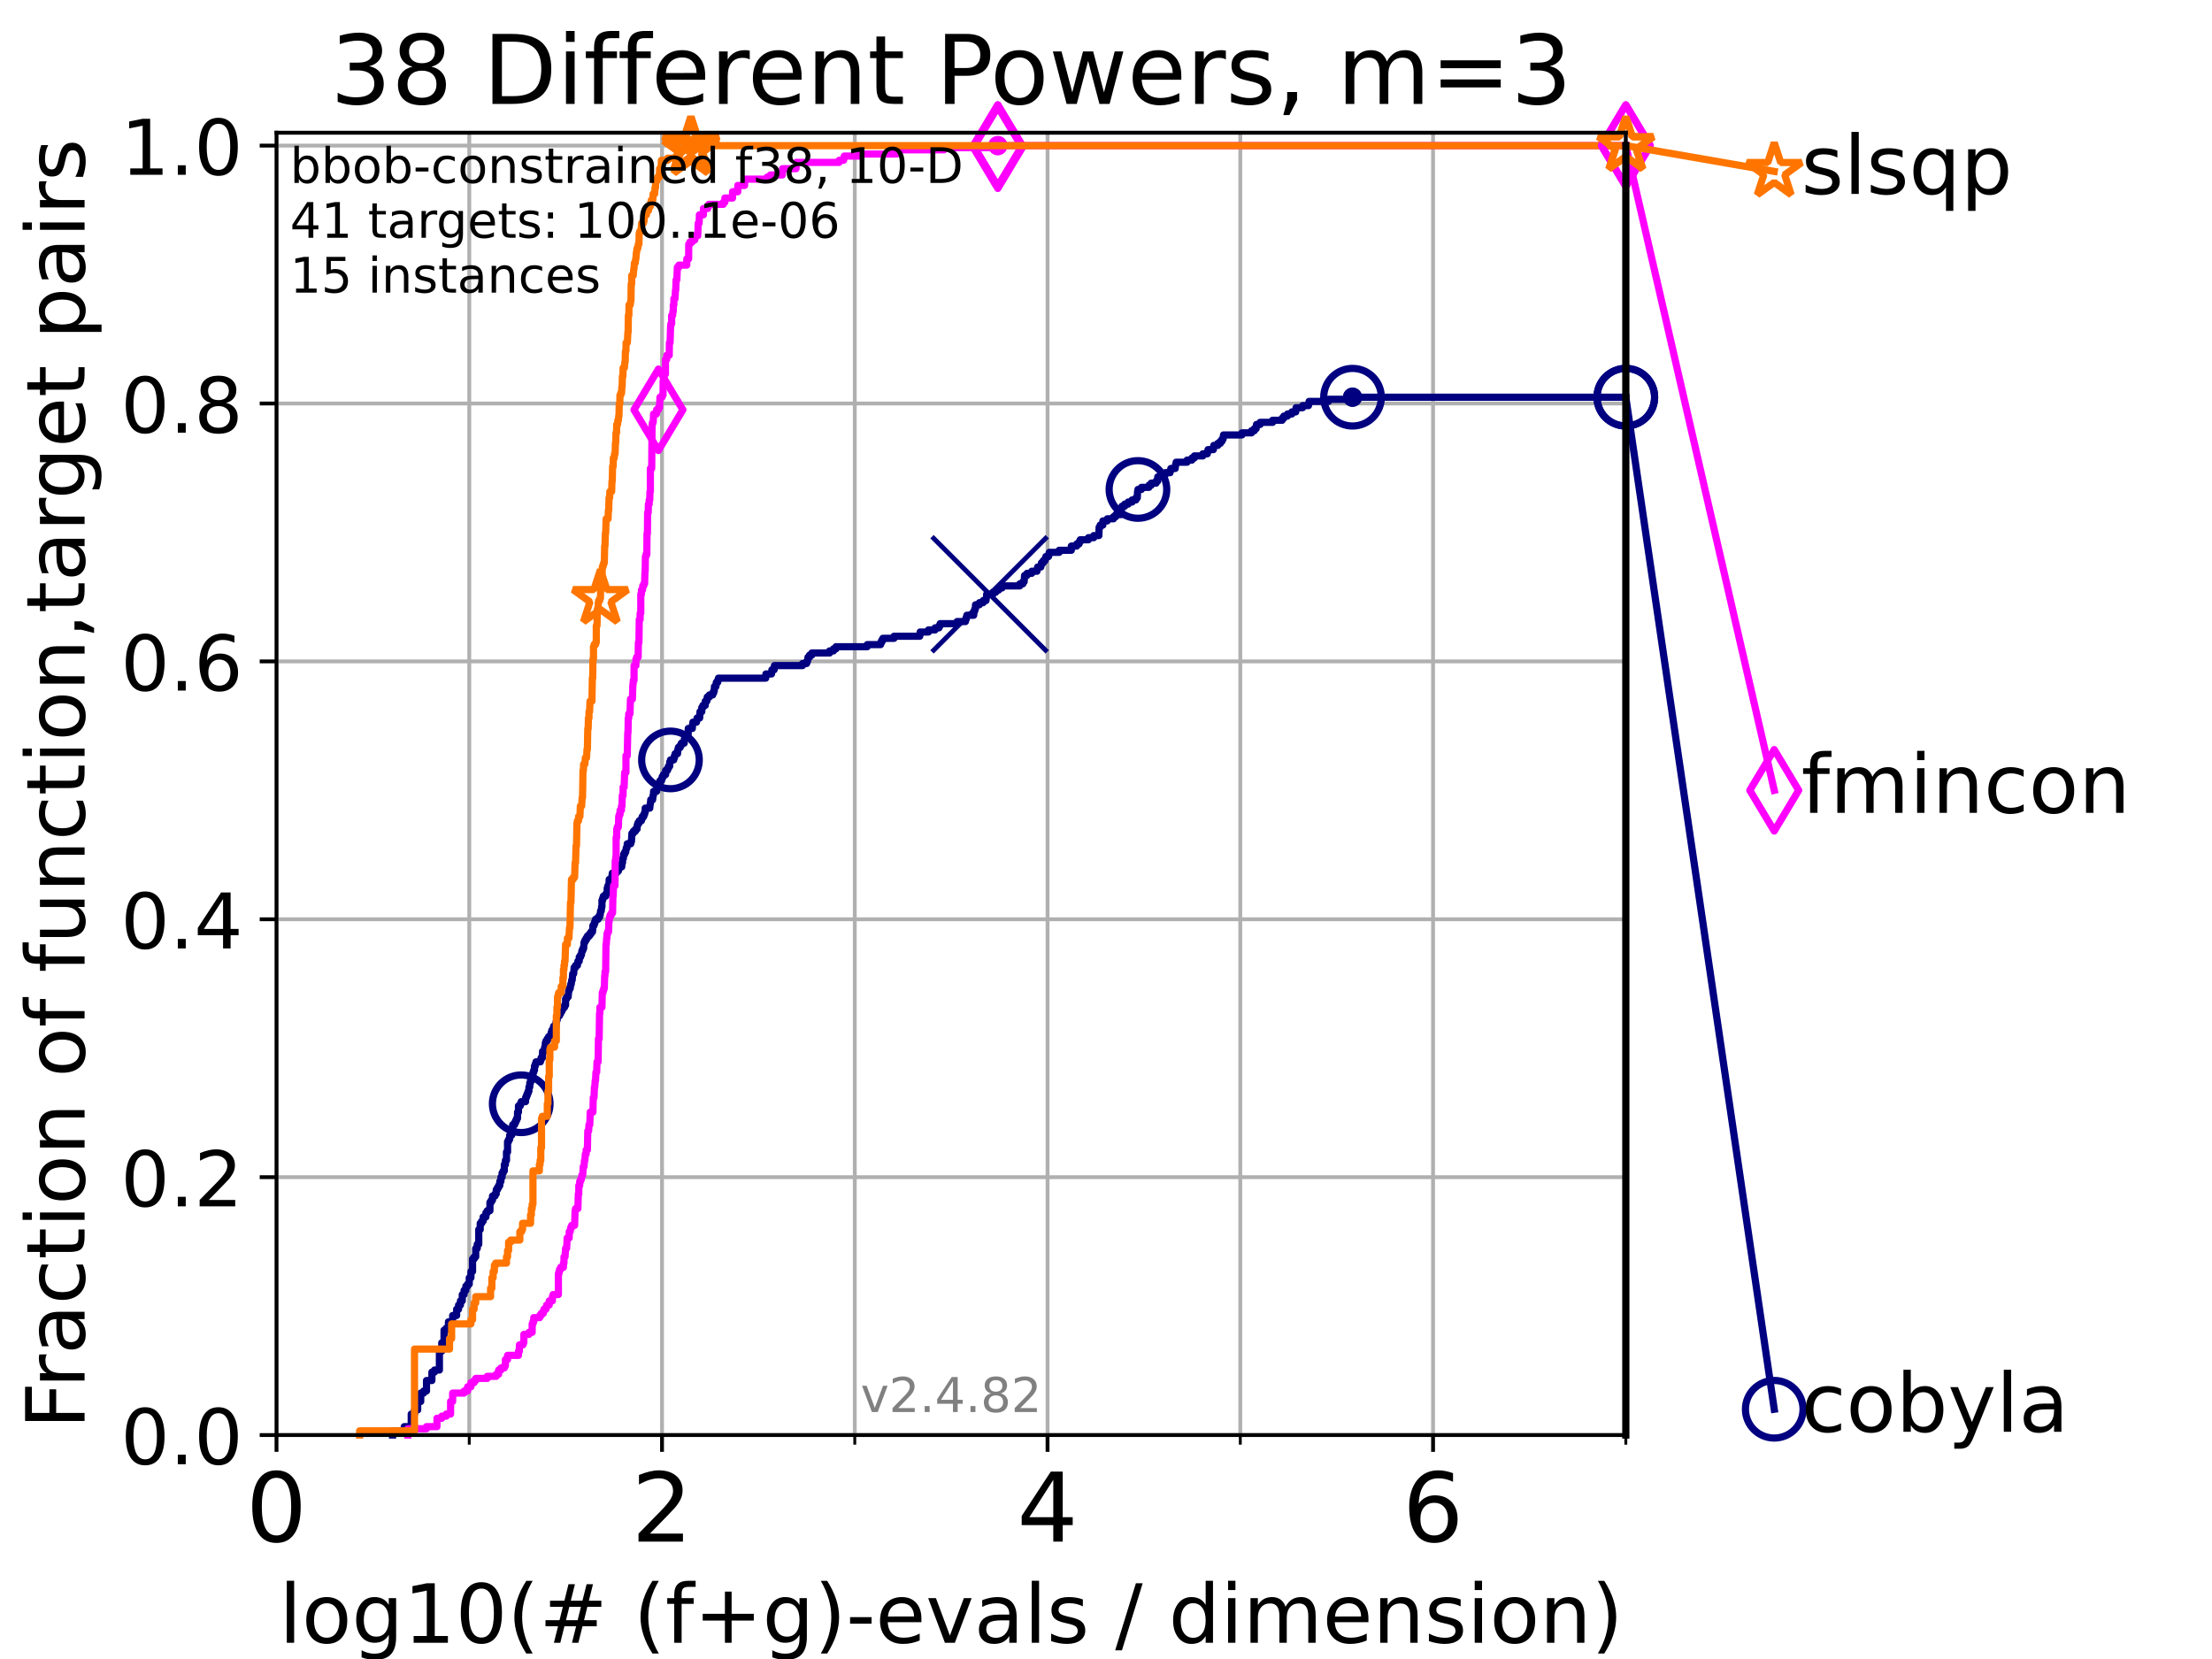 <?xml version="1.0" encoding="utf-8" standalone="no"?>
<!DOCTYPE svg PUBLIC "-//W3C//DTD SVG 1.1//EN"
  "http://www.w3.org/Graphics/SVG/1.1/DTD/svg11.dtd">
<!-- Created with matplotlib (https://matplotlib.org/) -->
<svg height="345.6pt" version="1.1" viewBox="0 0 460.8 345.6" width="460.8pt" xmlns="http://www.w3.org/2000/svg" xmlns:xlink="http://www.w3.org/1999/xlink">
 <defs>
  <style type="text/css">*{stroke-linecap:butt;stroke-linejoin:round;}</style>
 </defs>
 <g id="figure_1">
  <g id="patch_1">
   <path d="M 0 345.6 
L 460.8 345.6 
L 460.8 0 
L 0 0 
z
" style="fill:#ffffff;"/>
  </g>
  <g id="axes_1">
   <g id="patch_2">
    <path d="M 57.6 298.944 
L 338.688 298.944 
L 338.688 27.648 
L 57.6 27.648 
z
" style="fill:#ffffff;"/>
   </g>
   <g id="matplotlib.axis_1">
    <g id="xtick_1">
     <g id="line2d_1">
      <path clip-path="url(#peeb2904aab)" d="M 57.6 298.944 
L 57.6 27.648 
" style="fill:none;stroke:#b0b0b0;stroke-linecap:square;stroke-width:0.8;"/>
     </g>
     <g id="line2d_2">
      <defs>
       <path d="M 0 0 
L 0 3.5 
" id="m4bfdf62e7d" style="stroke:#000000;stroke-width:0.8;"/>
      </defs>
      <g>
       <use style="stroke:#000000;stroke-width:0.8;" x="57.6" xlink:href="#m4bfdf62e7d" y="298.944"/>
      </g>
     </g>
     <g id="text_1">
      <!-- 0 -->
      <g transform="translate(51.237 321.141)scale(0.2 -0.2)">
       <defs>
        <path d="M 31.781 66.406 
Q 24.172 66.406 20.328 58.906 
Q 16.5 51.422 16.5 36.375 
Q 16.5 21.391 20.328 13.891 
Q 24.172 6.391 31.781 6.391 
Q 39.453 6.391 43.281 13.891 
Q 47.125 21.391 47.125 36.375 
Q 47.125 51.422 43.281 58.906 
Q 39.453 66.406 31.781 66.406 
z
M 31.781 74.219 
Q 44.047 74.219 50.516 64.516 
Q 56.984 54.828 56.984 36.375 
Q 56.984 17.969 50.516 8.266 
Q 44.047 -1.422 31.781 -1.422 
Q 19.531 -1.422 13.062 8.266 
Q 6.594 17.969 6.594 36.375 
Q 6.594 54.828 13.062 64.516 
Q 19.531 74.219 31.781 74.219 
z
" id="DejaVuSans-48"/>
       </defs>
       <use xlink:href="#DejaVuSans-48"/>
      </g>
     </g>
    </g>
    <g id="xtick_2">
     <g id="line2d_3">
      <path clip-path="url(#peeb2904aab)" d="M 137.911 298.944 
L 137.911 27.648 
" style="fill:none;stroke:#b0b0b0;stroke-linecap:square;stroke-width:0.8;"/>
     </g>
     <g id="line2d_4">
      <g>
       <use style="stroke:#000000;stroke-width:0.8;" x="137.911" xlink:href="#m4bfdf62e7d" y="298.944"/>
      </g>
     </g>
     <g id="text_2">
      <!-- 2 -->
      <g transform="translate(131.548 321.141)scale(0.2 -0.2)">
       <defs>
        <path d="M 19.188 8.297 
L 53.609 8.297 
L 53.609 0 
L 7.328 0 
L 7.328 8.297 
Q 12.938 14.109 22.625 23.891 
Q 32.328 33.688 34.812 36.531 
Q 39.547 41.844 41.422 45.531 
Q 43.312 49.219 43.312 52.781 
Q 43.312 58.594 39.234 62.25 
Q 35.156 65.922 28.609 65.922 
Q 23.969 65.922 18.812 64.312 
Q 13.672 62.703 7.812 59.422 
L 7.812 69.391 
Q 13.766 71.781 18.938 73 
Q 24.125 74.219 28.422 74.219 
Q 39.75 74.219 46.484 68.547 
Q 53.219 62.891 53.219 53.422 
Q 53.219 48.922 51.531 44.891 
Q 49.859 40.875 45.406 35.406 
Q 44.188 33.984 37.641 27.219 
Q 31.109 20.453 19.188 8.297 
z
" id="DejaVuSans-50"/>
       </defs>
       <use xlink:href="#DejaVuSans-50"/>
      </g>
     </g>
    </g>
    <g id="xtick_3">
     <g id="line2d_5">
      <path clip-path="url(#peeb2904aab)" d="M 218.222 298.944 
L 218.222 27.648 
" style="fill:none;stroke:#b0b0b0;stroke-linecap:square;stroke-width:0.8;"/>
     </g>
     <g id="line2d_6">
      <g>
       <use style="stroke:#000000;stroke-width:0.8;" x="218.222" xlink:href="#m4bfdf62e7d" y="298.944"/>
      </g>
     </g>
     <g id="text_3">
      <!-- 4 -->
      <g transform="translate(211.859 321.141)scale(0.2 -0.2)">
       <defs>
        <path d="M 37.797 64.312 
L 12.891 25.391 
L 37.797 25.391 
z
M 35.203 72.906 
L 47.609 72.906 
L 47.609 25.391 
L 58.016 25.391 
L 58.016 17.188 
L 47.609 17.188 
L 47.609 0 
L 37.797 0 
L 37.797 17.188 
L 4.891 17.188 
L 4.891 26.703 
z
" id="DejaVuSans-52"/>
       </defs>
       <use xlink:href="#DejaVuSans-52"/>
      </g>
     </g>
    </g>
    <g id="xtick_4">
     <g id="line2d_7">
      <path clip-path="url(#peeb2904aab)" d="M 298.533 298.944 
L 298.533 27.648 
" style="fill:none;stroke:#b0b0b0;stroke-linecap:square;stroke-width:0.8;"/>
     </g>
     <g id="line2d_8">
      <g>
       <use style="stroke:#000000;stroke-width:0.8;" x="298.533" xlink:href="#m4bfdf62e7d" y="298.944"/>
      </g>
     </g>
     <g id="text_4">
      <!-- 6 -->
      <g transform="translate(292.17 321.141)scale(0.2 -0.2)">
       <defs>
        <path d="M 33.016 40.375 
Q 26.375 40.375 22.484 35.828 
Q 18.609 31.297 18.609 23.391 
Q 18.609 15.531 22.484 10.953 
Q 26.375 6.391 33.016 6.391 
Q 39.656 6.391 43.531 10.953 
Q 47.406 15.531 47.406 23.391 
Q 47.406 31.297 43.531 35.828 
Q 39.656 40.375 33.016 40.375 
z
M 52.594 71.297 
L 52.594 62.312 
Q 48.875 64.062 45.094 64.984 
Q 41.312 65.922 37.594 65.922 
Q 27.828 65.922 22.672 59.328 
Q 17.531 52.734 16.797 39.406 
Q 19.672 43.656 24.016 45.922 
Q 28.375 48.188 33.594 48.188 
Q 44.578 48.188 50.953 41.516 
Q 57.328 34.859 57.328 23.391 
Q 57.328 12.156 50.688 5.359 
Q 44.047 -1.422 33.016 -1.422 
Q 20.359 -1.422 13.672 8.266 
Q 6.984 17.969 6.984 36.375 
Q 6.984 53.656 15.188 63.938 
Q 23.391 74.219 37.203 74.219 
Q 40.922 74.219 44.703 73.484 
Q 48.484 72.75 52.594 71.297 
z
" id="DejaVuSans-54"/>
       </defs>
       <use xlink:href="#DejaVuSans-54"/>
      </g>
     </g>
    </g>
    <g id="xtick_5">
     <g id="line2d_9">
      <path clip-path="url(#peeb2904aab)" d="M 97.755 298.944 
L 97.755 27.648 
" style="fill:none;stroke:#b0b0b0;stroke-linecap:square;stroke-width:0.8;"/>
     </g>
     <g id="line2d_10">
      <defs>
       <path d="M 0 0 
L 0 2 
" id="m56e751125f" style="stroke:#000000;stroke-width:0.6;"/>
      </defs>
      <g>
       <use style="stroke:#000000;stroke-width:0.6;" x="97.755" xlink:href="#m56e751125f" y="298.944"/>
      </g>
     </g>
    </g>
    <g id="xtick_6">
     <g id="line2d_11">
      <path clip-path="url(#peeb2904aab)" d="M 178.066 298.944 
L 178.066 27.648 
" style="fill:none;stroke:#b0b0b0;stroke-linecap:square;stroke-width:0.8;"/>
     </g>
     <g id="line2d_12">
      <g>
       <use style="stroke:#000000;stroke-width:0.6;" x="178.066" xlink:href="#m56e751125f" y="298.944"/>
      </g>
     </g>
    </g>
    <g id="xtick_7">
     <g id="line2d_13">
      <path clip-path="url(#peeb2904aab)" d="M 258.377 298.944 
L 258.377 27.648 
" style="fill:none;stroke:#b0b0b0;stroke-linecap:square;stroke-width:0.8;"/>
     </g>
     <g id="line2d_14">
      <g>
       <use style="stroke:#000000;stroke-width:0.6;" x="258.377" xlink:href="#m56e751125f" y="298.944"/>
      </g>
     </g>
    </g>
    <g id="xtick_8">
     <g id="line2d_15">
      <path clip-path="url(#peeb2904aab)" d="M 338.688 298.944 
L 338.688 27.648 
" style="fill:none;stroke:#b0b0b0;stroke-linecap:square;stroke-width:0.8;"/>
     </g>
     <g id="line2d_16">
      <g>
       <use style="stroke:#000000;stroke-width:0.6;" x="338.688" xlink:href="#m56e751125f" y="298.944"/>
      </g>
     </g>
    </g>
    <g id="text_5">
     <!-- log10(# (f+g)-evals / dimension) -->
     <g transform="translate(58.145 342.218)scale(0.17 -0.17)">
      <defs>
       <path d="M 9.422 75.984 
L 18.406 75.984 
L 18.406 0 
L 9.422 0 
z
" id="DejaVuSans-108"/>
       <path d="M 30.609 48.391 
Q 23.391 48.391 19.188 42.75 
Q 14.984 37.109 14.984 27.297 
Q 14.984 17.484 19.156 11.844 
Q 23.344 6.203 30.609 6.203 
Q 37.797 6.203 41.984 11.859 
Q 46.188 17.531 46.188 27.297 
Q 46.188 37.016 41.984 42.703 
Q 37.797 48.391 30.609 48.391 
z
M 30.609 56 
Q 42.328 56 49.016 48.375 
Q 55.719 40.766 55.719 27.297 
Q 55.719 13.875 49.016 6.219 
Q 42.328 -1.422 30.609 -1.422 
Q 18.844 -1.422 12.172 6.219 
Q 5.516 13.875 5.516 27.297 
Q 5.516 40.766 12.172 48.375 
Q 18.844 56 30.609 56 
z
" id="DejaVuSans-111"/>
       <path d="M 45.406 27.984 
Q 45.406 37.75 41.375 43.109 
Q 37.359 48.484 30.078 48.484 
Q 22.859 48.484 18.828 43.109 
Q 14.797 37.75 14.797 27.984 
Q 14.797 18.266 18.828 12.891 
Q 22.859 7.516 30.078 7.516 
Q 37.359 7.516 41.375 12.891 
Q 45.406 18.266 45.406 27.984 
z
M 54.391 6.781 
Q 54.391 -7.172 48.188 -13.984 
Q 42 -20.797 29.203 -20.797 
Q 24.469 -20.797 20.266 -20.094 
Q 16.062 -19.391 12.109 -17.922 
L 12.109 -9.188 
Q 16.062 -11.328 19.922 -12.344 
Q 23.781 -13.375 27.781 -13.375 
Q 36.625 -13.375 41.016 -8.766 
Q 45.406 -4.156 45.406 5.172 
L 45.406 9.625 
Q 42.625 4.781 38.281 2.391 
Q 33.938 0 27.875 0 
Q 17.828 0 11.672 7.656 
Q 5.516 15.328 5.516 27.984 
Q 5.516 40.672 11.672 48.328 
Q 17.828 56 27.875 56 
Q 33.938 56 38.281 53.609 
Q 42.625 51.219 45.406 46.391 
L 45.406 54.688 
L 54.391 54.688 
z
" id="DejaVuSans-103"/>
       <path d="M 12.406 8.297 
L 28.516 8.297 
L 28.516 63.922 
L 10.984 60.406 
L 10.984 69.391 
L 28.422 72.906 
L 38.281 72.906 
L 38.281 8.297 
L 54.391 8.297 
L 54.391 0 
L 12.406 0 
z
" id="DejaVuSans-49"/>
       <path d="M 31 75.875 
Q 24.469 64.656 21.281 53.656 
Q 18.109 42.672 18.109 31.391 
Q 18.109 20.125 21.312 9.062 
Q 24.516 -2 31 -13.188 
L 23.188 -13.188 
Q 15.875 -1.703 12.234 9.375 
Q 8.594 20.453 8.594 31.391 
Q 8.594 42.281 12.203 53.312 
Q 15.828 64.359 23.188 75.875 
z
" id="DejaVuSans-40"/>
       <path d="M 51.125 44 
L 36.922 44 
L 32.812 27.688 
L 47.125 27.688 
z
M 43.797 71.781 
L 38.719 51.516 
L 52.984 51.516 
L 58.109 71.781 
L 65.922 71.781 
L 60.891 51.516 
L 76.125 51.516 
L 76.125 44 
L 58.984 44 
L 54.984 27.688 
L 70.516 27.688 
L 70.516 20.219 
L 53.078 20.219 
L 48 0 
L 40.188 0 
L 45.219 20.219 
L 30.906 20.219 
L 25.875 0 
L 18.016 0 
L 23.094 20.219 
L 7.719 20.219 
L 7.719 27.688 
L 24.906 27.688 
L 29 44 
L 13.281 44 
L 13.281 51.516 
L 30.906 51.516 
L 35.891 71.781 
z
" id="DejaVuSans-35"/>
       <path id="DejaVuSans-32"/>
       <path d="M 37.109 75.984 
L 37.109 68.5 
L 28.516 68.5 
Q 23.688 68.5 21.797 66.547 
Q 19.922 64.594 19.922 59.516 
L 19.922 54.688 
L 34.719 54.688 
L 34.719 47.703 
L 19.922 47.703 
L 19.922 0 
L 10.891 0 
L 10.891 47.703 
L 2.297 47.703 
L 2.297 54.688 
L 10.891 54.688 
L 10.891 58.5 
Q 10.891 67.625 15.141 71.797 
Q 19.391 75.984 28.609 75.984 
z
" id="DejaVuSans-102"/>
       <path d="M 46 62.703 
L 46 35.5 
L 73.188 35.5 
L 73.188 27.203 
L 46 27.203 
L 46 0 
L 37.797 0 
L 37.797 27.203 
L 10.594 27.203 
L 10.594 35.5 
L 37.797 35.5 
L 37.797 62.703 
z
" id="DejaVuSans-43"/>
       <path d="M 8.016 75.875 
L 15.828 75.875 
Q 23.141 64.359 26.781 53.312 
Q 30.422 42.281 30.422 31.391 
Q 30.422 20.453 26.781 9.375 
Q 23.141 -1.703 15.828 -13.188 
L 8.016 -13.188 
Q 14.5 -2 17.703 9.062 
Q 20.906 20.125 20.906 31.391 
Q 20.906 42.672 17.703 53.656 
Q 14.5 64.656 8.016 75.875 
z
" id="DejaVuSans-41"/>
       <path d="M 4.891 31.391 
L 31.203 31.391 
L 31.203 23.391 
L 4.891 23.391 
z
" id="DejaVuSans-45"/>
       <path d="M 56.203 29.594 
L 56.203 25.203 
L 14.891 25.203 
Q 15.484 15.922 20.484 11.062 
Q 25.484 6.203 34.422 6.203 
Q 39.594 6.203 44.453 7.469 
Q 49.312 8.734 54.109 11.281 
L 54.109 2.781 
Q 49.266 0.734 44.188 -0.344 
Q 39.109 -1.422 33.891 -1.422 
Q 20.797 -1.422 13.156 6.188 
Q 5.516 13.812 5.516 26.812 
Q 5.516 40.234 12.766 48.109 
Q 20.016 56 32.328 56 
Q 43.359 56 49.781 48.891 
Q 56.203 41.797 56.203 29.594 
z
M 47.219 32.234 
Q 47.125 39.594 43.094 43.984 
Q 39.062 48.391 32.422 48.391 
Q 24.906 48.391 20.391 44.141 
Q 15.875 39.891 15.188 32.172 
z
" id="DejaVuSans-101"/>
       <path d="M 2.984 54.688 
L 12.5 54.688 
L 29.594 8.797 
L 46.688 54.688 
L 56.203 54.688 
L 35.688 0 
L 23.484 0 
z
" id="DejaVuSans-118"/>
       <path d="M 34.281 27.484 
Q 23.391 27.484 19.188 25 
Q 14.984 22.516 14.984 16.5 
Q 14.984 11.719 18.141 8.906 
Q 21.297 6.109 26.703 6.109 
Q 34.188 6.109 38.703 11.406 
Q 43.219 16.703 43.219 25.484 
L 43.219 27.484 
z
M 52.203 31.203 
L 52.203 0 
L 43.219 0 
L 43.219 8.297 
Q 40.141 3.328 35.547 0.953 
Q 30.953 -1.422 24.312 -1.422 
Q 15.922 -1.422 10.953 3.297 
Q 6 8.016 6 15.922 
Q 6 25.141 12.172 29.828 
Q 18.359 34.516 30.609 34.516 
L 43.219 34.516 
L 43.219 35.406 
Q 43.219 41.609 39.141 45 
Q 35.062 48.391 27.688 48.391 
Q 23 48.391 18.547 47.266 
Q 14.109 46.141 10.016 43.891 
L 10.016 52.203 
Q 14.938 54.109 19.578 55.047 
Q 24.219 56 28.609 56 
Q 40.484 56 46.344 49.844 
Q 52.203 43.703 52.203 31.203 
z
" id="DejaVuSans-97"/>
       <path d="M 44.281 53.078 
L 44.281 44.578 
Q 40.484 46.531 36.375 47.5 
Q 32.281 48.484 27.875 48.484 
Q 21.188 48.484 17.844 46.438 
Q 14.5 44.391 14.5 40.281 
Q 14.5 37.156 16.891 35.375 
Q 19.281 33.594 26.516 31.984 
L 29.594 31.297 
Q 39.156 29.25 43.188 25.516 
Q 47.219 21.781 47.219 15.094 
Q 47.219 7.469 41.188 3.016 
Q 35.156 -1.422 24.609 -1.422 
Q 20.219 -1.422 15.453 -0.562 
Q 10.688 0.297 5.422 2 
L 5.422 11.281 
Q 10.406 8.688 15.234 7.391 
Q 20.062 6.109 24.812 6.109 
Q 31.156 6.109 34.562 8.281 
Q 37.984 10.453 37.984 14.406 
Q 37.984 18.062 35.516 20.016 
Q 33.062 21.969 24.703 23.781 
L 21.578 24.516 
Q 13.234 26.266 9.516 29.906 
Q 5.812 33.547 5.812 39.891 
Q 5.812 47.609 11.281 51.797 
Q 16.75 56 26.812 56 
Q 31.781 56 36.172 55.266 
Q 40.578 54.547 44.281 53.078 
z
" id="DejaVuSans-115"/>
       <path d="M 25.391 72.906 
L 33.688 72.906 
L 8.297 -9.281 
L 0 -9.281 
z
" id="DejaVuSans-47"/>
       <path d="M 45.406 46.391 
L 45.406 75.984 
L 54.391 75.984 
L 54.391 0 
L 45.406 0 
L 45.406 8.203 
Q 42.578 3.328 38.25 0.953 
Q 33.938 -1.422 27.875 -1.422 
Q 17.969 -1.422 11.734 6.484 
Q 5.516 14.406 5.516 27.297 
Q 5.516 40.188 11.734 48.094 
Q 17.969 56 27.875 56 
Q 33.938 56 38.25 53.625 
Q 42.578 51.266 45.406 46.391 
z
M 14.797 27.297 
Q 14.797 17.391 18.875 11.75 
Q 22.953 6.109 30.078 6.109 
Q 37.203 6.109 41.297 11.75 
Q 45.406 17.391 45.406 27.297 
Q 45.406 37.203 41.297 42.844 
Q 37.203 48.484 30.078 48.484 
Q 22.953 48.484 18.875 42.844 
Q 14.797 37.203 14.797 27.297 
z
" id="DejaVuSans-100"/>
       <path d="M 9.422 54.688 
L 18.406 54.688 
L 18.406 0 
L 9.422 0 
z
M 9.422 75.984 
L 18.406 75.984 
L 18.406 64.594 
L 9.422 64.594 
z
" id="DejaVuSans-105"/>
       <path d="M 52 44.188 
Q 55.375 50.25 60.062 53.125 
Q 64.75 56 71.094 56 
Q 79.641 56 84.281 50.016 
Q 88.922 44.047 88.922 33.016 
L 88.922 0 
L 79.891 0 
L 79.891 32.719 
Q 79.891 40.578 77.094 44.375 
Q 74.312 48.188 68.609 48.188 
Q 61.625 48.188 57.562 43.547 
Q 53.516 38.922 53.516 30.906 
L 53.516 0 
L 44.484 0 
L 44.484 32.719 
Q 44.484 40.625 41.703 44.406 
Q 38.922 48.188 33.109 48.188 
Q 26.219 48.188 22.156 43.531 
Q 18.109 38.875 18.109 30.906 
L 18.109 0 
L 9.078 0 
L 9.078 54.688 
L 18.109 54.688 
L 18.109 46.188 
Q 21.188 51.219 25.484 53.609 
Q 29.781 56 35.688 56 
Q 41.656 56 45.828 52.969 
Q 50 49.953 52 44.188 
z
" id="DejaVuSans-109"/>
       <path d="M 54.891 33.016 
L 54.891 0 
L 45.906 0 
L 45.906 32.719 
Q 45.906 40.484 42.875 44.328 
Q 39.844 48.188 33.797 48.188 
Q 26.516 48.188 22.312 43.547 
Q 18.109 38.922 18.109 30.906 
L 18.109 0 
L 9.078 0 
L 9.078 54.688 
L 18.109 54.688 
L 18.109 46.188 
Q 21.344 51.125 25.703 53.562 
Q 30.078 56 35.797 56 
Q 45.219 56 50.047 50.172 
Q 54.891 44.344 54.891 33.016 
z
" id="DejaVuSans-110"/>
      </defs>
      <use xlink:href="#DejaVuSans-108"/>
      <use x="27.783" xlink:href="#DejaVuSans-111"/>
      <use x="88.965" xlink:href="#DejaVuSans-103"/>
      <use x="152.441" xlink:href="#DejaVuSans-49"/>
      <use x="216.064" xlink:href="#DejaVuSans-48"/>
      <use x="279.688" xlink:href="#DejaVuSans-40"/>
      <use x="318.701" xlink:href="#DejaVuSans-35"/>
      <use x="402.49" xlink:href="#DejaVuSans-32"/>
      <use x="434.277" xlink:href="#DejaVuSans-40"/>
      <use x="473.291" xlink:href="#DejaVuSans-102"/>
      <use x="508.496" xlink:href="#DejaVuSans-43"/>
      <use x="592.285" xlink:href="#DejaVuSans-103"/>
      <use x="655.762" xlink:href="#DejaVuSans-41"/>
      <use x="694.775" xlink:href="#DejaVuSans-45"/>
      <use x="730.859" xlink:href="#DejaVuSans-101"/>
      <use x="792.383" xlink:href="#DejaVuSans-118"/>
      <use x="851.562" xlink:href="#DejaVuSans-97"/>
      <use x="912.842" xlink:href="#DejaVuSans-108"/>
      <use x="940.625" xlink:href="#DejaVuSans-115"/>
      <use x="992.725" xlink:href="#DejaVuSans-32"/>
      <use x="1024.512" xlink:href="#DejaVuSans-47"/>
      <use x="1058.203" xlink:href="#DejaVuSans-32"/>
      <use x="1089.99" xlink:href="#DejaVuSans-100"/>
      <use x="1153.467" xlink:href="#DejaVuSans-105"/>
      <use x="1181.25" xlink:href="#DejaVuSans-109"/>
      <use x="1278.662" xlink:href="#DejaVuSans-101"/>
      <use x="1340.186" xlink:href="#DejaVuSans-110"/>
      <use x="1403.564" xlink:href="#DejaVuSans-115"/>
      <use x="1455.664" xlink:href="#DejaVuSans-105"/>
      <use x="1483.447" xlink:href="#DejaVuSans-111"/>
      <use x="1544.629" xlink:href="#DejaVuSans-110"/>
      <use x="1608.008" xlink:href="#DejaVuSans-41"/>
     </g>
    </g>
   </g>
   <g id="matplotlib.axis_2">
    <g id="ytick_1">
     <g id="line2d_17">
      <path clip-path="url(#peeb2904aab)" d="M 57.6 298.944 
L 338.688 298.944 
" style="fill:none;stroke:#b0b0b0;stroke-linecap:square;stroke-width:0.8;"/>
     </g>
     <g id="line2d_18">
      <defs>
       <path d="M 0 0 
L -3.5 0 
" id="m9072c43b1d" style="stroke:#000000;stroke-width:0.8;"/>
      </defs>
      <g>
       <use style="stroke:#000000;stroke-width:0.8;" x="57.6" xlink:href="#m9072c43b1d" y="298.944"/>
      </g>
     </g>
     <g id="text_6">
      <!-- 0.0 -->
      <g transform="translate(25.155 305.023)scale(0.16 -0.16)">
       <defs>
        <path d="M 10.688 12.406 
L 21 12.406 
L 21 0 
L 10.688 0 
z
" id="DejaVuSans-46"/>
       </defs>
       <use xlink:href="#DejaVuSans-48"/>
       <use x="63.623" xlink:href="#DejaVuSans-46"/>
       <use x="95.41" xlink:href="#DejaVuSans-48"/>
      </g>
     </g>
    </g>
    <g id="ytick_2">
     <g id="line2d_19">
      <path clip-path="url(#peeb2904aab)" d="M 57.6 245.222 
L 338.688 245.222 
" style="fill:none;stroke:#b0b0b0;stroke-linecap:square;stroke-width:0.8;"/>
     </g>
     <g id="line2d_20">
      <g>
       <use style="stroke:#000000;stroke-width:0.8;" x="57.6" xlink:href="#m9072c43b1d" y="245.222"/>
      </g>
     </g>
     <g id="text_7">
      <!-- 0.2 -->
      <g transform="translate(25.155 251.301)scale(0.16 -0.16)">
       <use xlink:href="#DejaVuSans-48"/>
       <use x="63.623" xlink:href="#DejaVuSans-46"/>
       <use x="95.41" xlink:href="#DejaVuSans-50"/>
      </g>
     </g>
    </g>
    <g id="ytick_3">
     <g id="line2d_21">
      <path clip-path="url(#peeb2904aab)" d="M 57.6 191.5 
L 338.688 191.5 
" style="fill:none;stroke:#b0b0b0;stroke-linecap:square;stroke-width:0.8;"/>
     </g>
     <g id="line2d_22">
      <g>
       <use style="stroke:#000000;stroke-width:0.8;" x="57.6" xlink:href="#m9072c43b1d" y="191.5"/>
      </g>
     </g>
     <g id="text_8">
      <!-- 0.4 -->
      <g transform="translate(25.155 197.579)scale(0.16 -0.16)">
       <use xlink:href="#DejaVuSans-48"/>
       <use x="63.623" xlink:href="#DejaVuSans-46"/>
       <use x="95.41" xlink:href="#DejaVuSans-52"/>
      </g>
     </g>
    </g>
    <g id="ytick_4">
     <g id="line2d_23">
      <path clip-path="url(#peeb2904aab)" d="M 57.6 137.778 
L 338.688 137.778 
" style="fill:none;stroke:#b0b0b0;stroke-linecap:square;stroke-width:0.8;"/>
     </g>
     <g id="line2d_24">
      <g>
       <use style="stroke:#000000;stroke-width:0.8;" x="57.6" xlink:href="#m9072c43b1d" y="137.778"/>
      </g>
     </g>
     <g id="text_9">
      <!-- 0.6 -->
      <g transform="translate(25.155 143.857)scale(0.16 -0.16)">
       <use xlink:href="#DejaVuSans-48"/>
       <use x="63.623" xlink:href="#DejaVuSans-46"/>
       <use x="95.41" xlink:href="#DejaVuSans-54"/>
      </g>
     </g>
    </g>
    <g id="ytick_5">
     <g id="line2d_25">
      <path clip-path="url(#peeb2904aab)" d="M 57.6 84.056 
L 338.688 84.056 
" style="fill:none;stroke:#b0b0b0;stroke-linecap:square;stroke-width:0.8;"/>
     </g>
     <g id="line2d_26">
      <g>
       <use style="stroke:#000000;stroke-width:0.8;" x="57.6" xlink:href="#m9072c43b1d" y="84.056"/>
      </g>
     </g>
     <g id="text_10">
      <!-- 0.8 -->
      <g transform="translate(25.155 90.135)scale(0.16 -0.16)">
       <defs>
        <path d="M 31.781 34.625 
Q 24.75 34.625 20.719 30.859 
Q 16.703 27.094 16.703 20.516 
Q 16.703 13.922 20.719 10.156 
Q 24.75 6.391 31.781 6.391 
Q 38.812 6.391 42.859 10.172 
Q 46.922 13.969 46.922 20.516 
Q 46.922 27.094 42.891 30.859 
Q 38.875 34.625 31.781 34.625 
z
M 21.922 38.812 
Q 15.578 40.375 12.031 44.719 
Q 8.5 49.078 8.5 55.328 
Q 8.5 64.062 14.719 69.141 
Q 20.953 74.219 31.781 74.219 
Q 42.672 74.219 48.875 69.141 
Q 55.078 64.062 55.078 55.328 
Q 55.078 49.078 51.531 44.719 
Q 48 40.375 41.703 38.812 
Q 48.828 37.156 52.797 32.312 
Q 56.781 27.484 56.781 20.516 
Q 56.781 9.906 50.312 4.234 
Q 43.844 -1.422 31.781 -1.422 
Q 19.734 -1.422 13.25 4.234 
Q 6.781 9.906 6.781 20.516 
Q 6.781 27.484 10.781 32.312 
Q 14.797 37.156 21.922 38.812 
z
M 18.312 54.391 
Q 18.312 48.734 21.844 45.562 
Q 25.391 42.391 31.781 42.391 
Q 38.141 42.391 41.719 45.562 
Q 45.312 48.734 45.312 54.391 
Q 45.312 60.062 41.719 63.234 
Q 38.141 66.406 31.781 66.406 
Q 25.391 66.406 21.844 63.234 
Q 18.312 60.062 18.312 54.391 
z
" id="DejaVuSans-56"/>
       </defs>
       <use xlink:href="#DejaVuSans-48"/>
       <use x="63.623" xlink:href="#DejaVuSans-46"/>
       <use x="95.41" xlink:href="#DejaVuSans-56"/>
      </g>
     </g>
    </g>
    <g id="ytick_6">
     <g id="line2d_27">
      <path clip-path="url(#peeb2904aab)" d="M 57.6 30.334 
L 338.688 30.334 
" style="fill:none;stroke:#b0b0b0;stroke-linecap:square;stroke-width:0.8;"/>
     </g>
     <g id="line2d_28">
      <g>
       <use style="stroke:#000000;stroke-width:0.8;" x="57.6" xlink:href="#m9072c43b1d" y="30.334"/>
      </g>
     </g>
     <g id="text_11">
      <!-- 1.0 -->
      <g transform="translate(25.155 36.413)scale(0.16 -0.16)">
       <use xlink:href="#DejaVuSans-49"/>
       <use x="63.623" xlink:href="#DejaVuSans-46"/>
       <use x="95.41" xlink:href="#DejaVuSans-48"/>
      </g>
     </g>
    </g>
    <g id="text_12">
     <!-- Fraction of function,target pairs -->
     <g transform="translate(17.62 297.681)rotate(-90)scale(0.17 -0.17)">
      <defs>
       <path d="M 9.812 72.906 
L 51.703 72.906 
L 51.703 64.594 
L 19.672 64.594 
L 19.672 43.109 
L 48.578 43.109 
L 48.578 34.812 
L 19.672 34.812 
L 19.672 0 
L 9.812 0 
z
" id="DejaVuSans-70"/>
       <path d="M 41.109 46.297 
Q 39.594 47.172 37.812 47.578 
Q 36.031 48 33.891 48 
Q 26.266 48 22.188 43.047 
Q 18.109 38.094 18.109 28.812 
L 18.109 0 
L 9.078 0 
L 9.078 54.688 
L 18.109 54.688 
L 18.109 46.188 
Q 20.953 51.172 25.484 53.578 
Q 30.031 56 36.531 56 
Q 37.453 56 38.578 55.875 
Q 39.703 55.766 41.062 55.516 
z
" id="DejaVuSans-114"/>
       <path d="M 48.781 52.594 
L 48.781 44.188 
Q 44.969 46.297 41.141 47.344 
Q 37.312 48.391 33.406 48.391 
Q 24.656 48.391 19.812 42.844 
Q 14.984 37.312 14.984 27.297 
Q 14.984 17.281 19.812 11.734 
Q 24.656 6.203 33.406 6.203 
Q 37.312 6.203 41.141 7.25 
Q 44.969 8.297 48.781 10.406 
L 48.781 2.094 
Q 45.016 0.344 40.984 -0.531 
Q 36.969 -1.422 32.422 -1.422 
Q 20.062 -1.422 12.781 6.344 
Q 5.516 14.109 5.516 27.297 
Q 5.516 40.672 12.859 48.328 
Q 20.219 56 33.016 56 
Q 37.156 56 41.109 55.141 
Q 45.062 54.297 48.781 52.594 
z
" id="DejaVuSans-99"/>
       <path d="M 18.312 70.219 
L 18.312 54.688 
L 36.812 54.688 
L 36.812 47.703 
L 18.312 47.703 
L 18.312 18.016 
Q 18.312 11.328 20.141 9.422 
Q 21.969 7.516 27.594 7.516 
L 36.812 7.516 
L 36.812 0 
L 27.594 0 
Q 17.188 0 13.234 3.875 
Q 9.281 7.766 9.281 18.016 
L 9.281 47.703 
L 2.688 47.703 
L 2.688 54.688 
L 9.281 54.688 
L 9.281 70.219 
z
" id="DejaVuSans-116"/>
       <path d="M 8.5 21.578 
L 8.5 54.688 
L 17.484 54.688 
L 17.484 21.922 
Q 17.484 14.156 20.5 10.266 
Q 23.531 6.391 29.594 6.391 
Q 36.859 6.391 41.078 11.031 
Q 45.312 15.672 45.312 23.688 
L 45.312 54.688 
L 54.297 54.688 
L 54.297 0 
L 45.312 0 
L 45.312 8.406 
Q 42.047 3.422 37.719 1 
Q 33.406 -1.422 27.688 -1.422 
Q 18.266 -1.422 13.375 4.438 
Q 8.5 10.297 8.5 21.578 
z
M 31.109 56 
z
" id="DejaVuSans-117"/>
       <path d="M 11.719 12.406 
L 22.016 12.406 
L 22.016 4 
L 14.016 -11.625 
L 7.719 -11.625 
L 11.719 4 
z
" id="DejaVuSans-44"/>
       <path d="M 18.109 8.203 
L 18.109 -20.797 
L 9.078 -20.797 
L 9.078 54.688 
L 18.109 54.688 
L 18.109 46.391 
Q 20.953 51.266 25.266 53.625 
Q 29.594 56 35.594 56 
Q 45.562 56 51.781 48.094 
Q 58.016 40.188 58.016 27.297 
Q 58.016 14.406 51.781 6.484 
Q 45.562 -1.422 35.594 -1.422 
Q 29.594 -1.422 25.266 0.953 
Q 20.953 3.328 18.109 8.203 
z
M 48.688 27.297 
Q 48.688 37.203 44.609 42.844 
Q 40.531 48.484 33.406 48.484 
Q 26.266 48.484 22.188 42.844 
Q 18.109 37.203 18.109 27.297 
Q 18.109 17.391 22.188 11.75 
Q 26.266 6.109 33.406 6.109 
Q 40.531 6.109 44.609 11.75 
Q 48.688 17.391 48.688 27.297 
z
" id="DejaVuSans-112"/>
      </defs>
      <use xlink:href="#DejaVuSans-70"/>
      <use x="50.27" xlink:href="#DejaVuSans-114"/>
      <use x="91.383" xlink:href="#DejaVuSans-97"/>
      <use x="152.662" xlink:href="#DejaVuSans-99"/>
      <use x="207.643" xlink:href="#DejaVuSans-116"/>
      <use x="246.852" xlink:href="#DejaVuSans-105"/>
      <use x="274.635" xlink:href="#DejaVuSans-111"/>
      <use x="335.816" xlink:href="#DejaVuSans-110"/>
      <use x="399.195" xlink:href="#DejaVuSans-32"/>
      <use x="430.982" xlink:href="#DejaVuSans-111"/>
      <use x="492.164" xlink:href="#DejaVuSans-102"/>
      <use x="527.369" xlink:href="#DejaVuSans-32"/>
      <use x="559.156" xlink:href="#DejaVuSans-102"/>
      <use x="594.361" xlink:href="#DejaVuSans-117"/>
      <use x="657.74" xlink:href="#DejaVuSans-110"/>
      <use x="721.119" xlink:href="#DejaVuSans-99"/>
      <use x="776.1" xlink:href="#DejaVuSans-116"/>
      <use x="815.309" xlink:href="#DejaVuSans-105"/>
      <use x="843.092" xlink:href="#DejaVuSans-111"/>
      <use x="904.273" xlink:href="#DejaVuSans-110"/>
      <use x="967.652" xlink:href="#DejaVuSans-44"/>
      <use x="999.439" xlink:href="#DejaVuSans-116"/>
      <use x="1038.648" xlink:href="#DejaVuSans-97"/>
      <use x="1099.928" xlink:href="#DejaVuSans-114"/>
      <use x="1139.291" xlink:href="#DejaVuSans-103"/>
      <use x="1202.768" xlink:href="#DejaVuSans-101"/>
      <use x="1264.291" xlink:href="#DejaVuSans-116"/>
      <use x="1303.5" xlink:href="#DejaVuSans-32"/>
      <use x="1335.287" xlink:href="#DejaVuSans-112"/>
      <use x="1398.764" xlink:href="#DejaVuSans-97"/>
      <use x="1460.043" xlink:href="#DejaVuSans-105"/>
      <use x="1487.826" xlink:href="#DejaVuSans-114"/>
      <use x="1528.939" xlink:href="#DejaVuSans-115"/>
     </g>
    </g>
   </g>
   <g id="line2d_29">
    <defs>
     <path d="M 0 1.5 
C 0.398 1.5 0.779 1.342 1.061 1.061 
C 1.342 0.779 1.5 0.398 1.5 0 
C 1.5 -0.398 1.342 -0.779 1.061 -1.061 
C 0.779 -1.342 0.398 -1.5 0 -1.5 
C -0.398 -1.5 -0.779 -1.342 -1.061 -1.061 
C -1.342 -0.779 -1.5 -0.398 -1.5 0 
C -1.5 0.398 -1.342 0.779 -1.061 1.061 
C -0.779 1.342 -0.398 1.5 0 1.5 
z
" id="m6a1badb4ee" style="stroke:#000080;"/>
    </defs>
    <g>
     <use style="fill:#000080;stroke:#000080;" x="281.757" xlink:href="#m6a1badb4ee" y="82.746"/>
     <use style="fill:#000080;stroke:#000080;" x="281.757" xlink:href="#m6a1badb4ee" y="82.746"/>
    </g>
   </g>
   <g id="line2d_30">
    <path d="M 81.776 298.944 
L 81.776 298.07 
L 84.213 298.07 
L 84.213 297.197 
L 85.667 297.197 
L 85.667 294.576 
L 86.351 294.576 
L 86.351 293.703 
L 87.01 293.703 
L 87.01 291.956 
L 87.644 291.956 
L 87.644 290.209 
L 88.256 290.209 
L 88.256 289.772 
L 88.847 289.772 
L 88.847 287.588 
L 89.973 287.588 
L 89.973 285.841 
L 90.509 285.841 
L 90.509 285.404 
L 91.535 285.404 
L 91.535 281.473 
L 92.027 281.473 
L 92.027 279.726 
L 92.504 279.726 
L 92.504 277.106 
L 92.969 277.106 
L 92.969 276.669 
L 93.422 276.669 
L 93.422 275.359 
L 94.295 275.359 
L 94.295 274.048 
L 95.125 274.048 
L 95.125 272.738 
L 95.526 272.738 
L 95.526 271.865 
L 95.918 271.865 
L 95.918 270.991 
L 96.301 270.991 
L 96.301 269.681 
L 96.676 269.681 
L 96.676 268.807 
L 97.044 268.807 
L 97.044 267.934 
L 97.403 267.934 
L 97.403 267.497 
L 97.755 267.497 
L 97.755 266.187 
L 98.101 266.187 
L 98.101 264.876 
L 98.439 264.876 
L 98.439 262.256 
L 98.772 262.256 
L 98.772 261.819 
L 99.098 261.819 
L 99.098 260.072 
L 99.418 260.072 
L 99.418 259.198 
L 99.732 259.198 
L 99.732 256.141 
L 100.04 256.141 
L 100.04 254.831 
L 100.344 254.831 
L 100.344 254.394 
L 100.642 254.394 
L 100.642 253.521 
L 101.223 253.521 
L 101.223 252.647 
L 101.507 252.647 
L 101.507 252.21 
L 102.06 252.21 
L 102.06 250.463 
L 102.331 250.463 
L 102.331 250.026 
L 102.597 250.026 
L 102.597 249.153 
L 103.118 249.153 
L 103.118 248.716 
L 103.372 248.716 
L 103.372 247.843 
L 103.623 247.843 
L 103.623 247.406 
L 103.871 247.406 
L 103.871 246.969 
L 104.115 246.969 
L 104.115 246.096 
L 104.355 246.096 
L 104.355 245.222 
L 104.592 245.222 
L 104.592 244.348 
L 104.826 244.348 
L 104.826 243.912 
L 105.057 243.912 
L 105.057 242.601 
L 105.285 242.601 
L 105.285 241.728 
L 105.51 241.728 
L 105.51 239.981 
L 105.733 239.981 
L 105.733 237.797 
L 105.952 237.797 
L 105.952 237.36 
L 106.169 237.36 
L 106.169 236.487 
L 106.594 236.487 
L 106.594 235.613 
L 106.803 235.613 
L 106.803 234.303 
L 107.213 234.303 
L 107.213 233.866 
L 107.415 233.866 
L 107.415 233.429 
L 107.614 233.429 
L 107.614 232.993 
L 107.811 232.993 
L 107.811 231.682 
L 108.006 231.682 
L 108.006 230.372 
L 108.389 230.372 
L 108.389 229.935 
L 108.578 229.935 
L 108.578 229.499 
L 109.491 229.499 
L 109.491 228.625 
L 109.668 228.625 
L 109.668 228.188 
L 109.843 228.188 
L 109.843 227.751 
L 110.017 227.751 
L 110.017 227.315 
L 110.189 227.315 
L 110.189 226.441 
L 110.359 226.441 
L 110.359 225.568 
L 110.527 225.568 
L 110.527 225.131 
L 110.694 225.131 
L 110.694 224.257 
L 111.023 224.257 
L 111.023 223.384 
L 111.186 223.384 
L 111.186 222.947 
L 111.346 222.947 
L 111.346 222.074 
L 111.506 222.074 
L 111.506 221.637 
L 111.663 221.637 
L 111.663 221.2 
L 112.581 221.2 
L 112.581 220.763 
L 112.73 220.763 
L 112.73 220.326 
L 113.023 220.326 
L 113.023 219.016 
L 113.454 219.016 
L 113.454 218.143 
L 113.595 218.143 
L 113.595 217.269 
L 113.735 217.269 
L 113.735 216.832 
L 114.012 216.832 
L 114.012 216.396 
L 114.284 216.396 
L 114.284 215.959 
L 114.685 215.959 
L 114.685 215.522 
L 114.817 215.522 
L 114.817 215.085 
L 114.947 215.085 
L 114.947 214.649 
L 115.206 214.649 
L 115.206 214.212 
L 115.333 214.212 
L 115.333 213.775 
L 115.835 213.775 
L 115.835 212.901 
L 115.959 212.901 
L 115.959 212.465 
L 116.081 212.465 
L 116.081 211.591 
L 116.562 211.591 
L 116.562 211.154 
L 116.798 211.154 
L 116.798 210.718 
L 117.03 210.718 
L 117.03 210.281 
L 117.26 210.281 
L 117.26 209.844 
L 117.598 209.844 
L 117.598 209.407 
L 117.821 209.407 
L 117.821 208.097 
L 118.04 208.097 
L 118.04 207.66 
L 118.364 207.66 
L 118.471 206.35 
L 118.577 206.35 
L 118.577 205.913 
L 118.787 205.913 
L 118.891 205.04 
L 118.994 205.04 
L 119.097 204.166 
L 119.199 204.166 
L 119.301 202.856 
L 119.503 202.856 
L 119.603 201.546 
L 119.899 201.546 
L 119.899 201.109 
L 120.287 201.109 
L 120.382 200.235 
L 120.666 200.235 
L 120.666 199.362 
L 120.945 199.362 
L 120.945 198.925 
L 121.128 198.925 
L 121.219 198.052 
L 121.4 198.052 
L 121.4 197.615 
L 121.579 197.615 
L 121.668 196.304 
L 121.844 196.304 
L 121.844 195.868 
L 122.105 195.868 
L 122.105 195.431 
L 122.362 195.431 
L 122.362 194.994 
L 122.782 194.994 
L 122.782 194.557 
L 123.111 194.557 
L 123.111 194.121 
L 123.434 194.121 
L 123.514 192.81 
L 123.751 192.81 
L 123.751 192.374 
L 123.908 192.374 
L 123.908 191.937 
L 124.063 191.937 
L 124.063 191.5 
L 124.595 191.5 
L 124.595 191.063 
L 124.892 191.063 
L 124.892 190.627 
L 125.038 190.627 
L 125.111 189.753 
L 125.256 189.753 
L 125.328 188.879 
L 125.399 188.879 
L 125.399 187.569 
L 125.542 187.569 
L 125.542 187.132 
L 125.683 187.132 
L 125.683 186.696 
L 126.168 186.696 
L 126.168 186.259 
L 126.44 186.259 
L 126.507 184.949 
L 126.64 184.949 
L 126.64 184.512 
L 126.839 184.512 
L 126.905 183.202 
L 127.421 183.202 
L 127.485 182.328 
L 127.548 182.328 
L 127.548 181.891 
L 128.411 181.891 
L 128.411 181.454 
L 128.827 181.454 
L 128.827 181.018 
L 129.002 181.018 
L 129.002 180.581 
L 129.518 180.581 
L 129.574 179.707 
L 129.686 179.707 
L 129.686 178.834 
L 129.853 178.834 
L 129.909 177.96 
L 130.128 177.96 
L 130.128 177.524 
L 130.345 177.524 
L 130.452 176.65 
L 130.612 176.65 
L 130.665 175.777 
L 131.389 175.777 
L 131.389 175.34 
L 131.541 175.34 
L 131.641 173.593 
L 131.938 173.593 
L 131.938 173.156 
L 132.375 173.156 
L 132.375 172.719 
L 132.707 172.719 
L 132.754 171.846 
L 132.894 171.846 
L 132.894 171.409 
L 133.171 171.409 
L 133.171 170.972 
L 133.623 170.972 
L 133.623 170.535 
L 133.8 170.535 
L 133.8 170.099 
L 134.106 170.099 
L 134.106 169.662 
L 134.279 169.662 
L 134.279 169.225 
L 134.407 169.225 
L 134.407 168.352 
L 135.362 168.352 
L 135.442 167.478 
L 135.482 167.478 
L 135.562 166.604 
L 135.957 166.604 
L 136.035 165.731 
L 136.112 165.731 
L 136.151 164.857 
L 136.795 164.857 
L 136.869 163.547 
L 137.451 163.547 
L 137.451 162.674 
L 137.806 162.674 
L 137.806 162.237 
L 137.946 162.237 
L 137.946 161.8 
L 138.188 161.8 
L 138.188 161.363 
L 138.662 161.363 
L 138.662 160.49 
L 139.058 160.49 
L 139.058 160.053 
L 139.253 160.053 
L 139.253 159.616 
L 139.509 159.616 
L 139.509 158.743 
L 139.668 158.743 
L 139.668 158.306 
L 140.348 158.306 
L 140.348 157.869 
L 140.499 157.869 
L 140.499 157.432 
L 140.649 157.432 
L 140.649 156.996 
L 141.148 156.996 
L 141.206 156.122 
L 141.321 156.122 
L 141.321 155.685 
L 141.718 155.685 
L 141.718 155.249 
L 141.941 155.249 
L 141.941 154.812 
L 142.54 154.812 
L 142.567 153.938 
L 142.726 153.938 
L 142.726 153.502 
L 142.858 153.502 
L 142.858 153.065 
L 143.35 153.065 
L 143.375 151.755 
L 144.221 151.755 
L 144.27 150.881 
L 144.342 150.881 
L 144.342 150.444 
L 145.098 150.444 
L 145.098 150.007 
L 145.213 150.007 
L 145.213 149.571 
L 145.755 149.571 
L 145.822 148.26 
L 146.194 148.26 
L 146.194 147.387 
L 146.431 147.387 
L 146.431 146.95 
L 146.917 146.95 
L 146.917 146.077 
L 147.247 146.077 
L 147.328 145.203 
L 147.77 145.203 
L 147.77 144.766 
L 148.469 144.766 
L 148.469 144.33 
L 148.677 144.33 
L 148.677 143.893 
L 148.808 143.893 
L 148.827 143.019 
L 149.141 143.019 
L 149.214 142.146 
L 149.504 142.146 
L 149.504 141.709 
L 149.664 141.709 
L 149.664 141.272 
L 159.512 141.272 
L 159.553 140.399 
L 160.723 140.399 
L 160.798 139.525 
L 161.27 139.525 
L 161.325 138.652 
L 167.188 138.652 
L 167.188 138.215 
L 168.045 138.215 
L 168.045 137.778 
L 168.224 137.778 
L 168.321 136.905 
L 168.648 136.905 
L 168.648 136.468 
L 169.114 136.468 
L 169.114 136.031 
L 172.815 136.031 
L 172.815 135.594 
L 173.639 135.594 
L 173.639 135.157 
L 174.162 135.157 
L 174.162 134.721 
L 180.665 134.721 
L 180.665 134.284 
L 183.448 134.284 
L 183.448 133.847 
L 183.659 133.847 
L 183.659 133.41 
L 183.915 133.41 
L 183.915 132.974 
L 186.245 132.974 
L 186.245 132.537 
L 191.605 132.537 
L 191.68 131.663 
L 193.408 131.663 
L 193.408 131.227 
L 194.797 131.227 
L 194.797 130.79 
L 195.617 130.79 
L 195.617 130.353 
L 195.855 130.353 
L 195.855 129.916 
L 199.385 129.916 
L 199.385 129.48 
L 201.122 129.48 
L 201.122 129.043 
L 201.272 129.043 
L 201.272 128.606 
L 201.405 128.606 
L 201.405 128.169 
L 202.836 128.169 
L 202.914 127.296 
L 203.059 127.296 
L 203.059 126.859 
L 203.199 126.859 
L 203.213 125.985 
L 204.028 125.985 
L 204.028 125.549 
L 204.809 125.549 
L 204.809 125.112 
L 205.402 125.112 
L 205.51 124.238 
L 205.533 124.238 
L 205.533 123.802 
L 206.86 123.802 
L 206.86 123.365 
L 207.433 123.365 
L 207.433 122.928 
L 208.028 122.928 
L 208.028 122.491 
L 208.735 122.491 
L 208.735 122.055 
L 212.441 122.055 
L 212.441 121.618 
L 213.098 121.618 
L 213.098 121.181 
L 213.351 121.181 
L 213.439 119.871 
L 213.949 119.871 
L 213.949 119.434 
L 214.931 119.434 
L 214.931 118.997 
L 216.027 118.997 
L 216.027 118.56 
L 216.15 118.56 
L 216.15 118.124 
L 216.826 118.124 
L 216.826 117.687 
L 216.955 117.687 
L 216.955 117.25 
L 217.324 117.25 
L 217.324 116.813 
L 217.704 116.813 
L 217.704 116.377 
L 217.869 116.377 
L 217.869 115.94 
L 218.432 115.94 
L 218.432 115.503 
L 218.597 115.503 
L 218.597 115.066 
L 220.648 115.066 
L 220.648 114.63 
L 223.176 114.63 
L 223.176 113.756 
L 224.296 113.756 
L 224.296 113.319 
L 224.788 113.319 
L 224.788 112.883 
L 225.029 112.883 
L 225.029 112.446 
L 226.736 112.446 
L 226.736 112.009 
L 227.85 112.009 
L 227.85 111.572 
L 228.917 111.572 
L 228.968 109.825 
L 229.189 109.825 
L 229.189 109.388 
L 229.741 109.388 
L 229.752 108.515 
L 230.668 108.515 
L 230.668 108.078 
L 231.96 108.078 
L 231.96 107.641 
L 232.435 107.641 
L 232.435 107.205 
L 233.505 107.205 
L 233.605 105.894 
L 233.725 105.894 
L 233.725 105.458 
L 234.296 105.458 
L 234.296 105.021 
L 235.015 105.021 
L 235.015 104.584 
L 235.836 104.584 
L 235.836 104.147 
L 236.626 104.147 
L 236.626 103.71 
L 236.919 103.71 
L 236.97 102.4 
L 237.054 102.4 
L 237.054 101.963 
L 237.779 101.963 
L 237.779 101.527 
L 239.34 101.527 
L 239.34 101.09 
L 239.802 101.09 
L 239.802 100.653 
L 240.835 100.653 
L 240.835 100.216 
L 241.179 100.216 
L 241.181 99.343 
L 241.823 99.343 
L 241.823 98.906 
L 242.754 98.906 
L 242.754 98.469 
L 243.745 98.469 
L 243.745 98.033 
L 243.908 98.033 
L 243.908 97.596 
L 244.814 97.596 
L 244.906 96.722 
L 245.016 96.722 
L 245.016 96.285 
L 247.286 96.285 
L 247.286 95.849 
L 248.292 95.849 
L 248.292 95.412 
L 248.801 95.412 
L 248.801 94.975 
L 250.571 94.975 
L 250.571 94.538 
L 251.503 94.538 
L 251.503 94.102 
L 251.65 94.102 
L 251.65 93.665 
L 252.764 93.665 
L 252.848 92.791 
L 253.699 92.791 
L 253.699 92.355 
L 254.226 92.355 
L 254.226 91.918 
L 254.566 91.918 
L 254.566 91.481 
L 254.796 91.481 
L 254.876 90.608 
L 258.722 90.608 
L 258.722 90.171 
L 260.705 90.171 
L 260.705 89.734 
L 261.297 89.734 
L 261.297 89.297 
L 261.682 89.297 
L 261.747 88.424 
L 262.503 88.424 
L 262.503 87.987 
L 265.101 87.987 
L 265.101 87.55 
L 267.091 87.55 
L 267.091 87.113 
L 267.445 87.113 
L 267.445 86.677 
L 268.21 86.677 
L 268.21 86.24 
L 269.117 86.24 
L 269.117 85.803 
L 269.937 85.803 
L 269.987 84.93 
L 271.359 84.93 
L 271.359 84.493 
L 272.589 84.493 
L 272.589 84.056 
L 272.707 84.056 
L 272.707 83.619 
L 276.769 83.619 
L 276.769 83.183 
L 281.757 83.183 
L 281.757 82.746 
L 338.688 82.746 
L 338.688 82.746 
" style="fill:none;stroke:#000080;stroke-linecap:square;stroke-width:1.5;"/>
   </g>
   <g id="line2d_31">
    <defs>
     <path d="M 0 6 
C 1.591 6 3.117 5.368 4.243 4.243 
C 5.368 3.117 6 1.591 6 0 
C 6 -1.591 5.368 -3.117 4.243 -4.243 
C 3.117 -5.368 1.591 -6 0 -6 
C -1.591 -6 -3.117 -5.368 -4.243 -4.243 
C -5.368 -3.117 -6 -1.591 -6 0 
C -6 1.591 -5.368 3.117 -4.243 4.243 
C -3.117 5.368 -1.591 6 0 6 
z
" id="me9ae82c5ac" style="stroke:#000080;stroke-width:1.5;"/>
    </defs>
    <g>
     <use style="fill-opacity:0;stroke:#000080;stroke-width:1.5;" x="108.578" xlink:href="#me9ae82c5ac" y="229.935"/>
     <use style="fill-opacity:0;stroke:#000080;stroke-width:1.5;" x="139.668" xlink:href="#me9ae82c5ac" y="158.306"/>
     <use style="fill-opacity:0;stroke:#000080;stroke-width:1.5;" x="237.054" xlink:href="#me9ae82c5ac" y="101.963"/>
     <use style="fill-opacity:0;stroke:#000080;stroke-width:1.5;" x="281.757" xlink:href="#me9ae82c5ac" y="82.746"/>
     <use style="fill-opacity:0;stroke:#000080;stroke-width:1.5;" x="338.688" xlink:href="#me9ae82c5ac" y="82.746"/>
    </g>
   </g>
   <g id="line2d_32">
    <path style="fill:none;stroke:#000080;stroke-linecap:square;stroke-width:1.5;"/>
    <g/>
   </g>
   <g id="line2d_33">
    <path clip-path="url(#peeb2904aab)" d="M 206.151 123.802 
" style="fill:none;stroke:#000080;stroke-linecap:square;stroke-width:1.5;"/>
    <defs>
     <path d="M -12 12 
L 12 -12 
M -12 -12 
L 12 12 
" id="m77c3dc137f" style="stroke:#000080;"/>
    </defs>
    <g clip-path="url(#peeb2904aab)">
     <use style="fill:#000080;stroke:#000080;" x="206.151" xlink:href="#m77c3dc137f" y="123.802"/>
    </g>
   </g>
   <g id="line2d_34">
    <defs>
     <path d="M 0 1.5 
C 0.398 1.5 0.779 1.342 1.061 1.061 
C 1.342 0.779 1.5 0.398 1.5 0 
C 1.5 -0.398 1.342 -0.779 1.061 -1.061 
C 0.779 -1.342 0.398 -1.5 0 -1.5 
C -0.398 -1.5 -0.779 -1.342 -1.061 -1.061 
C -1.342 -0.779 -1.5 -0.398 -1.5 0 
C -1.5 0.398 -1.342 0.779 -1.061 1.061 
C -0.779 1.342 -0.398 1.5 0 1.5 
z
" id="m0b8021e765" style="stroke:#ff00ff;"/>
    </defs>
    <g>
     <use style="fill:#ff00ff;stroke:#ff00ff;" x="207.864" xlink:href="#m0b8021e765" y="30.334"/>
     <use style="fill:#ff00ff;stroke:#ff00ff;" x="207.864" xlink:href="#m0b8021e765" y="30.334"/>
    </g>
   </g>
   <g id="line2d_35">
    <path d="M 84.956 298.944 
L 84.956 297.634 
L 88.847 297.634 
L 88.847 297.197 
L 91.03 297.197 
L 91.03 295.45 
L 92.027 295.45 
L 92.027 295.013 
L 92.969 295.013 
L 92.969 294.576 
L 93.864 294.576 
L 93.864 291.956 
L 94.295 291.956 
L 94.295 290.209 
L 96.676 290.209 
L 96.676 289.772 
L 97.403 289.772 
L 97.403 288.898 
L 98.101 288.898 
L 98.101 288.025 
L 98.772 288.025 
L 98.772 287.588 
L 99.098 287.588 
L 99.098 287.151 
L 101.507 287.151 
L 101.507 286.715 
L 103.372 286.715 
L 103.372 286.278 
L 103.871 286.278 
L 103.871 285.404 
L 104.355 285.404 
L 104.355 284.968 
L 105.057 284.968 
L 105.057 284.531 
L 105.285 284.531 
L 105.285 283.22 
L 105.733 283.22 
L 105.733 282.347 
L 108.006 282.347 
L 108.006 281.473 
L 108.199 281.473 
L 108.199 280.163 
L 108.949 280.163 
L 108.949 279.726 
L 109.132 279.726 
L 109.132 277.979 
L 110.189 277.979 
L 110.189 277.543 
L 110.86 277.543 
L 110.86 275.796 
L 111.023 275.796 
L 111.023 275.359 
L 111.186 275.359 
L 111.186 274.485 
L 112.432 274.485 
L 112.432 274.048 
L 112.73 274.048 
L 112.73 273.612 
L 113.168 273.612 
L 113.168 273.175 
L 113.311 273.175 
L 113.311 272.738 
L 113.735 272.738 
L 113.735 272.301 
L 113.874 272.301 
L 113.874 271.865 
L 114.419 271.865 
L 114.419 270.991 
L 115.077 270.991 
L 115.077 270.118 
L 115.206 270.118 
L 115.206 269.681 
L 116.323 269.681 
L 116.323 265.313 
L 116.443 265.313 
L 116.443 264.876 
L 116.562 264.876 
L 116.562 264.44 
L 116.798 264.44 
L 116.798 264.003 
L 117.373 264.003 
L 117.373 263.129 
L 117.486 263.129 
L 117.486 261.819 
L 117.71 261.819 
L 117.821 260.072 
L 118.04 260.072 
L 118.149 257.888 
L 118.577 257.888 
L 118.577 256.578 
L 118.787 256.578 
L 118.891 255.704 
L 119.097 255.704 
L 119.097 255.268 
L 119.702 255.268 
L 119.801 252.21 
L 119.899 252.21 
L 119.899 251.773 
L 120.382 251.773 
L 120.477 248.716 
L 120.572 248.716 
L 120.572 246.969 
L 120.759 246.969 
L 120.759 246.096 
L 120.945 246.096 
L 120.945 245.659 
L 121.128 245.659 
L 121.219 244.785 
L 121.4 244.785 
L 121.49 243.038 
L 121.668 243.038 
L 121.756 241.728 
L 121.844 241.728 
L 121.931 240.418 
L 122.105 240.418 
L 122.105 239.544 
L 122.362 239.544 
L 122.447 235.613 
L 122.615 235.613 
L 122.699 234.303 
L 122.865 234.303 
L 122.948 231.682 
L 123.514 231.682 
L 123.594 228.625 
L 123.751 228.625 
L 123.83 226.441 
L 123.908 226.441 
L 123.985 225.131 
L 124.063 225.131 
L 124.14 223.384 
L 124.293 223.384 
L 124.369 221.2 
L 124.595 221.2 
L 124.669 216.396 
L 124.818 216.396 
L 124.892 211.154 
L 124.965 211.154 
L 124.965 209.844 
L 125.399 209.844 
L 125.471 206.787 
L 125.612 206.787 
L 125.612 206.35 
L 125.753 206.35 
L 125.753 205.913 
L 125.892 205.913 
L 125.962 203.293 
L 126.031 203.293 
L 126.031 202.419 
L 126.168 202.419 
L 126.236 196.741 
L 126.304 196.741 
L 126.372 195.431 
L 126.44 195.431 
L 126.44 194.557 
L 126.574 194.557 
L 126.574 194.121 
L 126.773 194.121 
L 126.839 191.937 
L 126.905 191.937 
L 126.97 191.063 
L 127.1 191.063 
L 127.1 190.627 
L 127.358 190.627 
L 127.358 190.19 
L 127.611 190.19 
L 127.674 186.696 
L 127.737 186.696 
L 127.799 184.512 
L 128.108 184.512 
L 128.169 179.271 
L 128.23 179.271 
L 128.291 178.397 
L 128.351 178.397 
L 128.351 174.466 
L 128.471 174.466 
L 128.471 172.719 
L 128.591 172.719 
L 128.591 172.282 
L 128.827 172.282 
L 128.886 170.099 
L 129.002 170.099 
L 129.002 169.662 
L 129.176 169.662 
L 129.176 168.788 
L 129.461 168.788 
L 129.461 167.915 
L 129.574 167.915 
L 129.63 165.731 
L 129.798 165.731 
L 129.798 163.984 
L 130.019 163.984 
L 130.128 160.927 
L 130.398 160.927 
L 130.398 157.432 
L 130.665 157.432 
L 130.77 152.628 
L 130.822 152.628 
L 130.875 149.571 
L 130.979 149.571 
L 130.979 148.697 
L 131.236 148.697 
L 131.338 145.64 
L 131.74 145.64 
L 131.84 142.582 
L 131.889 142.582 
L 131.938 141.709 
L 132.085 141.709 
L 132.085 138.652 
L 132.47 138.652 
L 132.47 137.341 
L 132.613 137.341 
L 132.613 136.905 
L 132.94 136.905 
L 132.987 133.847 
L 133.102 133.847 
L 133.171 129.043 
L 133.353 129.043 
L 133.353 127.732 
L 133.488 127.732 
L 133.488 123.802 
L 133.623 123.802 
L 133.623 122.928 
L 133.844 122.928 
L 133.888 122.055 
L 134.106 122.055 
L 134.106 121.618 
L 134.279 121.618 
L 134.365 118.997 
L 134.407 118.997 
L 134.45 115.94 
L 134.577 115.94 
L 134.577 115.503 
L 134.745 115.503 
L 134.787 111.135 
L 134.87 111.135 
L 134.912 106.768 
L 135.036 106.768 
L 135.077 105.021 
L 135.24 105.021 
L 135.24 104.147 
L 135.362 104.147 
L 135.402 102.4 
L 135.482 102.4 
L 135.482 97.596 
L 135.761 97.596 
L 135.839 88.424 
L 135.918 88.424 
L 135.918 87.987 
L 136.073 87.987 
L 136.151 86.24 
L 136.757 86.24 
L 136.776 85.366 
L 137.163 85.366 
L 137.163 84.93 
L 137.38 84.93 
L 137.487 82.746 
L 137.928 82.746 
L 137.928 82.309 
L 138.119 82.309 
L 138.153 79.252 
L 138.273 79.252 
L 138.375 77.941 
L 138.628 77.941 
L 138.628 74.884 
L 138.878 74.884 
L 138.911 74.011 
L 139.414 74.011 
L 139.446 71.39 
L 139.589 71.39 
L 139.699 67.896 
L 139.747 67.896 
L 139.747 67.459 
L 139.918 67.459 
L 139.918 65.712 
L 140.119 65.712 
L 140.181 64.838 
L 140.257 64.838 
L 140.257 63.528 
L 140.379 63.528 
L 140.379 62.218 
L 140.619 62.218 
L 140.708 60.471 
L 140.768 60.471 
L 140.842 58.287 
L 141.003 58.287 
L 141.105 55.666 
L 141.422 55.666 
L 141.422 55.23 
L 143.067 55.23 
L 143.067 53.919 
L 143.452 53.919 
L 143.477 50.862 
L 143.716 50.862 
L 143.716 50.425 
L 144.185 50.425 
L 144.185 49.988 
L 144.724 49.988 
L 144.771 49.115 
L 145.35 49.115 
L 145.452 46.494 
L 145.643 46.494 
L 145.699 44.747 
L 146.538 44.747 
L 146.538 43.437 
L 147.429 43.437 
L 147.429 43 
L 147.65 43 
L 147.65 42.563 
L 150.683 42.563 
L 150.683 42.127 
L 150.999 42.127 
L 150.999 41.253 
L 152.602 41.253 
L 152.602 39.943 
L 153.694 39.943 
L 153.694 38.633 
L 155.116 38.633 
L 155.116 37.322 
L 159.818 37.322 
L 159.818 36.886 
L 160.49 36.886 
L 160.49 36.449 
L 162.971 36.449 
L 163.008 35.139 
L 165.831 35.139 
L 165.863 33.828 
L 174.808 33.828 
L 174.808 33.391 
L 175.736 33.391 
L 175.736 32.955 
L 175.867 32.955 
L 175.867 32.518 
L 179.078 32.518 
L 179.078 32.081 
L 186.831 32.081 
L 186.836 31.208 
L 196.642 31.208 
L 196.642 30.771 
L 207.864 30.771 
L 207.864 30.334 
L 338.688 30.334 
L 338.688 30.334 
" style="fill:none;stroke:#ff00ff;stroke-linecap:square;stroke-width:1.5;"/>
   </g>
   <g id="line2d_36">
    <defs>
     <path d="M -0 8.485 
L 5.091 0 
L 0 -8.485 
L -5.091 -0 
z
" id="m247b4c048e" style="stroke:#ff00ff;stroke-linejoin:miter;stroke-width:1.5;"/>
    </defs>
    <g>
     <use style="fill-opacity:0;stroke:#ff00ff;stroke-linejoin:miter;stroke-width:1.5;" x="137.163" xlink:href="#m247b4c048e" y="85.366"/>
     <use style="fill-opacity:0;stroke:#ff00ff;stroke-linejoin:miter;stroke-width:1.5;" x="207.864" xlink:href="#m247b4c048e" y="30.771"/>
     <use style="fill-opacity:0;stroke:#ff00ff;stroke-linejoin:miter;stroke-width:1.5;" x="207.864" xlink:href="#m247b4c048e" y="30.334"/>
     <use style="fill-opacity:0;stroke:#ff00ff;stroke-linejoin:miter;stroke-width:1.5;" x="207.864" xlink:href="#m247b4c048e" y="30.334"/>
     <use style="fill-opacity:0;stroke:#ff00ff;stroke-linejoin:miter;stroke-width:1.5;" x="338.688" xlink:href="#m247b4c048e" y="30.334"/>
    </g>
   </g>
   <g id="line2d_37">
    <path style="fill:none;stroke:#ff00ff;stroke-linecap:square;stroke-width:1.5;"/>
    <g/>
   </g>
   <g id="line2d_38">
    <defs>
     <path d="M 0 1.5 
C 0.398 1.5 0.779 1.342 1.061 1.061 
C 1.342 0.779 1.5 0.398 1.5 0 
C 1.5 -0.398 1.342 -0.779 1.061 -1.061 
C 0.779 -1.342 0.398 -1.5 0 -1.5 
C -0.398 -1.5 -0.779 -1.342 -1.061 -1.061 
C -1.342 -0.779 -1.5 -0.398 -1.5 0 
C -1.5 0.398 -1.342 0.779 -1.061 1.061 
C -0.779 1.342 -0.398 1.5 0 1.5 
z
" id="me834f3ab59" style="stroke:#ff7500;"/>
    </defs>
    <g>
     <use style="fill:#ff7500;stroke:#ff7500;" x="143.928" xlink:href="#me834f3ab59" y="30.334"/>
     <use style="fill:#ff7500;stroke:#ff7500;" x="143.928" xlink:href="#me834f3ab59" y="30.334"/>
    </g>
   </g>
   <g id="line2d_39">
    <path d="M 74.922 298.944 
L 74.922 298.07 
L 86.351 298.07 
L 86.351 281.037 
L 93.645 281.037 
L 93.645 278.853 
L 94.081 278.853 
L 94.081 275.796 
L 98.101 275.796 
L 98.101 274.922 
L 98.439 274.922 
L 98.439 272.738 
L 98.772 272.738 
L 98.772 271.428 
L 99.098 271.428 
L 99.098 270.118 
L 102.196 270.118 
L 102.196 268.371 
L 102.465 268.371 
L 102.465 266.187 
L 102.729 266.187 
L 102.729 264.876 
L 102.989 264.876 
L 102.989 263.566 
L 103.246 263.566 
L 103.246 263.129 
L 105.51 263.129 
L 105.51 261.819 
L 105.733 261.819 
L 105.733 260.509 
L 105.952 260.509 
L 105.952 258.762 
L 106.383 258.762 
L 106.383 258.325 
L 108.294 258.325 
L 108.294 256.578 
L 108.671 256.578 
L 108.671 256.141 
L 108.857 256.141 
L 108.857 254.831 
L 110.527 254.831 
L 110.527 253.084 
L 110.694 253.084 
L 110.694 251.773 
L 110.86 251.773 
L 110.86 250.9 
L 111.023 250.9 
L 111.023 243.912 
L 112.356 243.912 
L 112.356 242.601 
L 112.507 242.601 
L 112.507 241.728 
L 112.656 241.728 
L 112.656 239.107 
L 112.804 239.107 
L 112.804 232.993 
L 112.95 232.993 
L 112.95 232.556 
L 114.012 232.556 
L 114.012 229.935 
L 114.148 229.935 
L 114.148 227.315 
L 114.284 227.315 
L 114.284 224.257 
L 114.419 224.257 
L 114.419 220.763 
L 114.552 220.763 
L 114.552 218.579 
L 114.685 218.579 
L 114.685 218.143 
L 115.523 218.143 
L 115.523 216.832 
L 115.897 216.832 
L 115.897 211.591 
L 116.02 211.591 
L 116.02 209.844 
L 116.142 209.844 
L 116.142 207.66 
L 116.263 207.66 
L 116.263 207.224 
L 116.383 207.224 
L 116.383 206.787 
L 116.914 206.787 
L 116.914 205.476 
L 117.26 205.476 
L 117.26 203.729 
L 117.373 203.729 
L 117.373 201.982 
L 117.486 201.982 
L 117.486 201.109 
L 117.598 201.109 
L 117.598 200.235 
L 117.71 200.235 
L 117.821 196.741 
L 118.203 196.741 
L 118.203 195.431 
L 118.524 195.431 
L 118.629 193.247 
L 118.734 193.247 
L 118.839 188.006 
L 118.943 188.006 
L 119.046 183.202 
L 119.402 183.202 
L 119.402 182.765 
L 119.702 182.765 
L 119.801 179.707 
L 119.899 179.707 
L 119.997 176.213 
L 120.094 176.213 
L 120.191 171.409 
L 120.287 171.409 
L 120.287 170.972 
L 120.525 170.972 
L 120.525 170.099 
L 120.806 170.099 
L 120.899 167.915 
L 121.174 167.915 
L 121.265 166.168 
L 121.355 166.168 
L 121.445 160.49 
L 121.535 160.49 
L 121.579 159.179 
L 121.844 159.179 
L 121.931 157.869 
L 122.191 157.869 
L 122.277 156.122 
L 122.362 156.122 
L 122.447 151.755 
L 122.531 151.755 
L 122.573 149.571 
L 122.699 149.571 
L 122.699 148.26 
L 122.824 148.26 
L 122.906 146.077 
L 123.314 146.077 
L 123.394 141.272 
L 123.474 141.272 
L 123.514 137.341 
L 123.633 137.341 
L 123.633 134.721 
L 123.751 134.721 
L 123.751 134.284 
L 124.063 134.284 
L 124.063 133.847 
L 124.216 133.847 
L 124.216 130.353 
L 124.369 130.353 
L 124.444 126.859 
L 124.595 126.859 
L 124.632 125.549 
L 124.707 125.549 
L 124.707 125.112 
L 124.928 125.112 
L 124.928 124.675 
L 125.075 124.675 
L 125.147 122.491 
L 125.22 122.491 
L 125.292 119.434 
L 125.435 119.434 
L 125.471 118.124 
L 125.612 118.124 
L 125.612 117.687 
L 125.753 117.687 
L 125.753 117.25 
L 125.892 117.25 
L 125.962 113.756 
L 126.031 113.756 
L 126.1 111.135 
L 126.168 111.135 
L 126.27 108.078 
L 126.674 108.078 
L 126.74 106.331 
L 126.806 106.331 
L 126.872 103.71 
L 127.003 103.71 
L 127.035 102.4 
L 127.421 102.4 
L 127.485 100.216 
L 127.548 100.216 
L 127.611 97.159 
L 127.737 97.159 
L 127.768 95.412 
L 127.954 95.412 
L 128.016 94.538 
L 128.138 94.538 
L 128.199 92.355 
L 128.26 92.355 
L 128.321 90.171 
L 128.441 90.171 
L 128.471 88.424 
L 128.65 88.424 
L 128.709 87.55 
L 128.827 87.55 
L 128.886 86.677 
L 128.944 86.677 
L 129.002 84.056 
L 129.118 84.056 
L 129.147 82.309 
L 129.319 82.309 
L 129.319 81.872 
L 129.49 81.872 
L 129.546 80.562 
L 129.602 80.562 
L 129.658 78.378 
L 129.77 78.378 
L 129.798 76.631 
L 130.073 76.631 
L 130.182 75.321 
L 130.237 75.321 
L 130.291 73.137 
L 130.398 73.137 
L 130.425 71.39 
L 130.691 71.39 
L 130.796 69.206 
L 130.849 69.206 
L 130.901 65.712 
L 131.005 65.712 
L 131.031 63.528 
L 131.287 63.528 
L 131.389 62.655 
L 131.44 62.655 
L 131.49 59.161 
L 131.591 59.161 
L 131.591 57.413 
L 131.913 57.413 
L 132.012 56.103 
L 132.06 56.103 
L 132.158 54.793 
L 132.327 54.793 
L 132.423 53.919 
L 132.47 53.919 
L 132.565 52.609 
L 132.613 52.609 
L 132.707 51.736 
L 132.871 51.736 
L 132.964 50.862 
L 133.102 50.862 
L 133.148 48.678 
L 133.239 48.678 
L 133.239 48.241 
L 133.533 48.241 
L 133.623 46.931 
L 133.667 46.931 
L 133.667 46.494 
L 134.041 46.494 
L 134.041 46.058 
L 134.171 46.058 
L 134.258 44.747 
L 134.661 44.747 
L 134.703 43.874 
L 135.097 43.874 
L 135.179 43 
L 135.482 43 
L 135.562 42.127 
L 135.682 42.127 
L 135.682 41.69 
L 135.996 41.69 
L 136.054 40.38 
L 136.381 40.38 
L 136.457 39.069 
L 136.57 39.069 
L 136.57 37.759 
L 136.813 37.759 
L 136.813 37.322 
L 136.998 37.322 
L 136.998 36.886 
L 137.344 36.886 
L 137.416 35.139 
L 137.718 35.139 
L 137.788 33.391 
L 139.058 33.391 
L 139.058 32.955 
L 140.827 32.955 
L 140.827 32.518 
L 141.464 32.518 
L 141.493 31.644 
L 142.134 31.644 
L 142.134 31.208 
L 143.928 31.208 
L 143.928 30.334 
L 338.688 30.334 
L 338.688 30.334 
" style="fill:none;stroke:#ff7500;stroke-linecap:square;stroke-width:1.5;"/>
   </g>
   <g id="line2d_40">
    <defs>
     <path d="M 0 -6 
L -1.347 -1.854 
L -5.706 -1.854 
L -2.18 0.708 
L -3.527 4.854 
L -0 2.292 
L 3.527 4.854 
L 2.18 0.708 
L 5.706 -1.854 
L 1.347 -1.854 
z
" id="m490c5725d5" style="stroke:#ff7500;stroke-linejoin:bevel;stroke-width:1.5;"/>
    </defs>
    <g>
     <use style="fill-opacity:0;stroke:#ff7500;stroke-linejoin:bevel;stroke-width:1.5;" x="125.075" xlink:href="#m490c5725d5" y="124.675"/>
     <use style="fill-opacity:0;stroke:#ff7500;stroke-linejoin:bevel;stroke-width:1.5;" x="143.928" xlink:href="#m490c5725d5" y="31.208"/>
     <use style="fill-opacity:0;stroke:#ff7500;stroke-linejoin:bevel;stroke-width:1.5;" x="143.928" xlink:href="#m490c5725d5" y="30.334"/>
     <use style="fill-opacity:0;stroke:#ff7500;stroke-linejoin:bevel;stroke-width:1.5;" x="143.928" xlink:href="#m490c5725d5" y="30.334"/>
     <use style="fill-opacity:0;stroke:#ff7500;stroke-linejoin:bevel;stroke-width:1.5;" x="338.688" xlink:href="#m490c5725d5" y="30.334"/>
    </g>
   </g>
   <g id="line2d_41">
    <path style="fill:none;stroke:#ff7500;stroke-linecap:square;stroke-width:1.5;"/>
    <g/>
   </g>
   <g id="line2d_42">
    <path d="M 338.688 82.746 
L 369.608 293.572 
" style="fill:none;stroke:#000080;stroke-linecap:square;stroke-width:1.5;"/>
    <g>
     <use style="fill-opacity:0;stroke:#000080;stroke-width:1.5;" x="338.688" xlink:href="#me9ae82c5ac" y="82.746"/>
     <use style="fill-opacity:0;stroke:#000080;stroke-width:1.5;" x="369.608" xlink:href="#me9ae82c5ac" y="293.572"/>
    </g>
   </g>
   <g id="line2d_43">
    <path d="M 338.688 30.334 
L 369.608 164.639 
" style="fill:none;stroke:#ff00ff;stroke-linecap:square;stroke-width:1.5;"/>
    <g>
     <use style="fill-opacity:0;stroke:#ff00ff;stroke-linejoin:miter;stroke-width:1.5;" x="338.688" xlink:href="#m247b4c048e" y="30.334"/>
     <use style="fill-opacity:0;stroke:#ff00ff;stroke-linejoin:miter;stroke-width:1.5;" x="369.608" xlink:href="#m247b4c048e" y="164.639"/>
    </g>
   </g>
   <g id="line2d_44">
    <path d="M 338.688 30.334 
L 369.608 35.706 
" style="fill:none;stroke:#ff7500;stroke-linecap:square;stroke-width:1.5;"/>
    <g>
     <use style="fill-opacity:0;stroke:#ff7500;stroke-linejoin:bevel;stroke-width:1.5;" x="338.688" xlink:href="#m490c5725d5" y="30.334"/>
     <use style="fill-opacity:0;stroke:#ff7500;stroke-linejoin:bevel;stroke-width:1.5;" x="369.608" xlink:href="#m490c5725d5" y="35.706"/>
    </g>
   </g>
   <g id="line2d_45">
    <path d="M 338.688 298.944 
L 338.688 30.334 
" style="fill:none;stroke:#000000;stroke-linecap:square;stroke-width:1.5;"/>
   </g>
   <g id="patch_3">
    <path d="M 57.6 298.944 
L 57.6 27.648 
" style="fill:none;stroke:#000000;stroke-linecap:square;stroke-linejoin:miter;stroke-width:0.8;"/>
   </g>
   <g id="patch_4">
    <path d="M 338.688 298.944 
L 338.688 27.648 
" style="fill:none;stroke:#000000;stroke-linecap:square;stroke-linejoin:miter;stroke-width:0.8;"/>
   </g>
   <g id="patch_5">
    <path d="M 57.6 298.944 
L 338.688 298.944 
" style="fill:none;stroke:#000000;stroke-linecap:square;stroke-linejoin:miter;stroke-width:0.8;"/>
   </g>
   <g id="patch_6">
    <path d="M 57.6 27.648 
L 338.688 27.648 
" style="fill:none;stroke:#000000;stroke-linecap:square;stroke-linejoin:miter;stroke-width:0.8;"/>
   </g>
   <g id="text_13">
    <!-- cobyla -->
    <g transform="translate(375.229 298.263)scale(0.17 -0.17)">
     <defs>
      <path d="M 48.688 27.297 
Q 48.688 37.203 44.609 42.844 
Q 40.531 48.484 33.406 48.484 
Q 26.266 48.484 22.188 42.844 
Q 18.109 37.203 18.109 27.297 
Q 18.109 17.391 22.188 11.75 
Q 26.266 6.109 33.406 6.109 
Q 40.531 6.109 44.609 11.75 
Q 48.688 17.391 48.688 27.297 
z
M 18.109 46.391 
Q 20.953 51.266 25.266 53.625 
Q 29.594 56 35.594 56 
Q 45.562 56 51.781 48.094 
Q 58.016 40.188 58.016 27.297 
Q 58.016 14.406 51.781 6.484 
Q 45.562 -1.422 35.594 -1.422 
Q 29.594 -1.422 25.266 0.953 
Q 20.953 3.328 18.109 8.203 
L 18.109 0 
L 9.078 0 
L 9.078 75.984 
L 18.109 75.984 
z
" id="DejaVuSans-98"/>
      <path d="M 32.172 -5.078 
Q 28.375 -14.844 24.75 -17.812 
Q 21.141 -20.797 15.094 -20.797 
L 7.906 -20.797 
L 7.906 -13.281 
L 13.188 -13.281 
Q 16.891 -13.281 18.938 -11.516 
Q 21 -9.766 23.484 -3.219 
L 25.094 0.875 
L 2.984 54.688 
L 12.5 54.688 
L 29.594 11.922 
L 46.688 54.688 
L 56.203 54.688 
z
" id="DejaVuSans-121"/>
     </defs>
     <use xlink:href="#DejaVuSans-99"/>
     <use x="54.98" xlink:href="#DejaVuSans-111"/>
     <use x="116.162" xlink:href="#DejaVuSans-98"/>
     <use x="179.639" xlink:href="#DejaVuSans-121"/>
     <use x="238.818" xlink:href="#DejaVuSans-108"/>
     <use x="266.602" xlink:href="#DejaVuSans-97"/>
    </g>
   </g>
   <g id="text_14">
    <!-- fmincon -->
    <g transform="translate(375.229 169.33)scale(0.17 -0.17)">
     <use xlink:href="#DejaVuSans-102"/>
     <use x="35.205" xlink:href="#DejaVuSans-109"/>
     <use x="132.617" xlink:href="#DejaVuSans-105"/>
     <use x="160.4" xlink:href="#DejaVuSans-110"/>
     <use x="223.779" xlink:href="#DejaVuSans-99"/>
     <use x="278.76" xlink:href="#DejaVuSans-111"/>
     <use x="339.941" xlink:href="#DejaVuSans-110"/>
    </g>
   </g>
   <g id="text_15">
    <!-- slsqp -->
    <g transform="translate(375.229 40.397)scale(0.17 -0.17)">
     <defs>
      <path d="M 14.797 27.297 
Q 14.797 17.391 18.875 11.75 
Q 22.953 6.109 30.078 6.109 
Q 37.203 6.109 41.297 11.75 
Q 45.406 17.391 45.406 27.297 
Q 45.406 37.203 41.297 42.844 
Q 37.203 48.484 30.078 48.484 
Q 22.953 48.484 18.875 42.844 
Q 14.797 37.203 14.797 27.297 
z
M 45.406 8.203 
Q 42.578 3.328 38.25 0.953 
Q 33.938 -1.422 27.875 -1.422 
Q 17.969 -1.422 11.734 6.484 
Q 5.516 14.406 5.516 27.297 
Q 5.516 40.188 11.734 48.094 
Q 17.969 56 27.875 56 
Q 33.938 56 38.25 53.625 
Q 42.578 51.266 45.406 46.391 
L 45.406 54.688 
L 54.391 54.688 
L 54.391 -20.797 
L 45.406 -20.797 
z
" id="DejaVuSans-113"/>
     </defs>
     <use xlink:href="#DejaVuSans-115"/>
     <use x="52.1" xlink:href="#DejaVuSans-108"/>
     <use x="79.883" xlink:href="#DejaVuSans-115"/>
     <use x="131.982" xlink:href="#DejaVuSans-113"/>
     <use x="195.459" xlink:href="#DejaVuSans-112"/>
    </g>
   </g>
   <g id="text_16">
    <!-- bbob-constrained f38, 10-D -->
    <g transform="translate(60.411 38.111)scale(0.102 -0.102)">
     <defs>
      <path d="M 40.578 39.312 
Q 47.656 37.797 51.625 33 
Q 55.609 28.219 55.609 21.188 
Q 55.609 10.406 48.188 4.484 
Q 40.766 -1.422 27.094 -1.422 
Q 22.516 -1.422 17.656 -0.516 
Q 12.797 0.391 7.625 2.203 
L 7.625 11.719 
Q 11.719 9.328 16.594 8.109 
Q 21.484 6.891 26.812 6.891 
Q 36.078 6.891 40.938 10.547 
Q 45.797 14.203 45.797 21.188 
Q 45.797 27.641 41.281 31.266 
Q 36.766 34.906 28.719 34.906 
L 20.219 34.906 
L 20.219 43.016 
L 29.109 43.016 
Q 36.375 43.016 40.234 45.922 
Q 44.094 48.828 44.094 54.297 
Q 44.094 59.906 40.109 62.906 
Q 36.141 65.922 28.719 65.922 
Q 24.656 65.922 20.016 65.031 
Q 15.375 64.156 9.812 62.312 
L 9.812 71.094 
Q 15.438 72.656 20.344 73.438 
Q 25.25 74.219 29.594 74.219 
Q 40.828 74.219 47.359 69.109 
Q 53.906 64.016 53.906 55.328 
Q 53.906 49.266 50.438 45.094 
Q 46.969 40.922 40.578 39.312 
z
" id="DejaVuSans-51"/>
      <path d="M 19.672 64.797 
L 19.672 8.109 
L 31.594 8.109 
Q 46.688 8.109 53.688 14.938 
Q 60.688 21.781 60.688 36.531 
Q 60.688 51.172 53.688 57.984 
Q 46.688 64.797 31.594 64.797 
z
M 9.812 72.906 
L 30.078 72.906 
Q 51.266 72.906 61.172 64.094 
Q 71.094 55.281 71.094 36.531 
Q 71.094 17.672 61.125 8.828 
Q 51.172 0 30.078 0 
L 9.812 0 
z
" id="DejaVuSans-68"/>
     </defs>
     <use xlink:href="#DejaVuSans-98"/>
     <use x="63.477" xlink:href="#DejaVuSans-98"/>
     <use x="126.953" xlink:href="#DejaVuSans-111"/>
     <use x="188.135" xlink:href="#DejaVuSans-98"/>
     <use x="251.611" xlink:href="#DejaVuSans-45"/>
     <use x="287.695" xlink:href="#DejaVuSans-99"/>
     <use x="342.676" xlink:href="#DejaVuSans-111"/>
     <use x="403.857" xlink:href="#DejaVuSans-110"/>
     <use x="467.236" xlink:href="#DejaVuSans-115"/>
     <use x="519.336" xlink:href="#DejaVuSans-116"/>
     <use x="558.545" xlink:href="#DejaVuSans-114"/>
     <use x="599.658" xlink:href="#DejaVuSans-97"/>
     <use x="660.938" xlink:href="#DejaVuSans-105"/>
     <use x="688.721" xlink:href="#DejaVuSans-110"/>
     <use x="752.1" xlink:href="#DejaVuSans-101"/>
     <use x="813.623" xlink:href="#DejaVuSans-100"/>
     <use x="877.1" xlink:href="#DejaVuSans-32"/>
     <use x="908.887" xlink:href="#DejaVuSans-102"/>
     <use x="944.092" xlink:href="#DejaVuSans-51"/>
     <use x="1007.715" xlink:href="#DejaVuSans-56"/>
     <use x="1071.338" xlink:href="#DejaVuSans-44"/>
     <use x="1103.125" xlink:href="#DejaVuSans-32"/>
     <use x="1134.912" xlink:href="#DejaVuSans-49"/>
     <use x="1198.535" xlink:href="#DejaVuSans-48"/>
     <use x="1262.158" xlink:href="#DejaVuSans-45"/>
     <use x="1298.242" xlink:href="#DejaVuSans-68"/>
    </g>
    <!-- 41 targets: 100..1e-06 -->
    <g transform="translate(60.411 49.533)scale(0.102 -0.102)">
     <defs>
      <path d="M 11.719 12.406 
L 22.016 12.406 
L 22.016 0 
L 11.719 0 
z
M 11.719 51.703 
L 22.016 51.703 
L 22.016 39.312 
L 11.719 39.312 
z
" id="DejaVuSans-58"/>
     </defs>
     <use xlink:href="#DejaVuSans-52"/>
     <use x="63.623" xlink:href="#DejaVuSans-49"/>
     <use x="127.246" xlink:href="#DejaVuSans-32"/>
     <use x="159.033" xlink:href="#DejaVuSans-116"/>
     <use x="198.242" xlink:href="#DejaVuSans-97"/>
     <use x="259.521" xlink:href="#DejaVuSans-114"/>
     <use x="298.885" xlink:href="#DejaVuSans-103"/>
     <use x="362.361" xlink:href="#DejaVuSans-101"/>
     <use x="423.885" xlink:href="#DejaVuSans-116"/>
     <use x="463.094" xlink:href="#DejaVuSans-115"/>
     <use x="515.193" xlink:href="#DejaVuSans-58"/>
     <use x="548.885" xlink:href="#DejaVuSans-32"/>
     <use x="580.672" xlink:href="#DejaVuSans-49"/>
     <use x="644.295" xlink:href="#DejaVuSans-48"/>
     <use x="707.918" xlink:href="#DejaVuSans-48"/>
     <use x="771.541" xlink:href="#DejaVuSans-46"/>
     <use x="803.328" xlink:href="#DejaVuSans-46"/>
     <use x="835.115" xlink:href="#DejaVuSans-49"/>
     <use x="898.738" xlink:href="#DejaVuSans-101"/>
     <use x="960.262" xlink:href="#DejaVuSans-45"/>
     <use x="996.346" xlink:href="#DejaVuSans-48"/>
     <use x="1059.969" xlink:href="#DejaVuSans-54"/>
    </g>
    <!-- 15 instances -->
    <g transform="translate(60.411 60.955)scale(0.102 -0.102)">
     <defs>
      <path d="M 10.797 72.906 
L 49.516 72.906 
L 49.516 64.594 
L 19.828 64.594 
L 19.828 46.734 
Q 21.969 47.469 24.109 47.828 
Q 26.266 48.188 28.422 48.188 
Q 40.625 48.188 47.75 41.5 
Q 54.891 34.812 54.891 23.391 
Q 54.891 11.625 47.562 5.094 
Q 40.234 -1.422 26.906 -1.422 
Q 22.312 -1.422 17.547 -0.641 
Q 12.797 0.141 7.719 1.703 
L 7.719 11.625 
Q 12.109 9.234 16.797 8.062 
Q 21.484 6.891 26.703 6.891 
Q 35.156 6.891 40.078 11.328 
Q 45.016 15.766 45.016 23.391 
Q 45.016 31 40.078 35.438 
Q 35.156 39.891 26.703 39.891 
Q 22.75 39.891 18.812 39.016 
Q 14.891 38.141 10.797 36.281 
z
" id="DejaVuSans-53"/>
     </defs>
     <use xlink:href="#DejaVuSans-49"/>
     <use x="63.623" xlink:href="#DejaVuSans-53"/>
     <use x="127.246" xlink:href="#DejaVuSans-32"/>
     <use x="159.033" xlink:href="#DejaVuSans-105"/>
     <use x="186.816" xlink:href="#DejaVuSans-110"/>
     <use x="250.195" xlink:href="#DejaVuSans-115"/>
     <use x="302.295" xlink:href="#DejaVuSans-116"/>
     <use x="341.504" xlink:href="#DejaVuSans-97"/>
     <use x="402.783" xlink:href="#DejaVuSans-110"/>
     <use x="466.162" xlink:href="#DejaVuSans-99"/>
     <use x="521.143" xlink:href="#DejaVuSans-101"/>
     <use x="582.666" xlink:href="#DejaVuSans-115"/>
    </g>
   </g>
   <g id="text_17">
    <!-- v2.4.82 -->
    <g style="fill:#808080;" transform="translate(179.281 294.151)scale(0.1 -0.1)">
     <use xlink:href="#DejaVuSans-118"/>
     <use x="59.18" xlink:href="#DejaVuSans-50"/>
     <use x="122.803" xlink:href="#DejaVuSans-46"/>
     <use x="154.59" xlink:href="#DejaVuSans-52"/>
     <use x="218.213" xlink:href="#DejaVuSans-46"/>
     <use x="250" xlink:href="#DejaVuSans-56"/>
     <use x="313.623" xlink:href="#DejaVuSans-50"/>
    </g>
   </g>
   <g id="text_18">
    <!-- 38 Different Powers, m=3 -->
    <g transform="translate(68.817 21.648)scale(0.2 -0.2)">
     <defs>
      <path d="M 19.672 64.797 
L 19.672 37.406 
L 32.078 37.406 
Q 38.969 37.406 42.719 40.969 
Q 46.484 44.531 46.484 51.125 
Q 46.484 57.672 42.719 61.234 
Q 38.969 64.797 32.078 64.797 
z
M 9.812 72.906 
L 32.078 72.906 
Q 44.344 72.906 50.609 67.359 
Q 56.891 61.812 56.891 51.125 
Q 56.891 40.328 50.609 34.812 
Q 44.344 29.297 32.078 29.297 
L 19.672 29.297 
L 19.672 0 
L 9.812 0 
z
" id="DejaVuSans-80"/>
      <path d="M 4.203 54.688 
L 13.188 54.688 
L 24.422 12.016 
L 35.594 54.688 
L 46.188 54.688 
L 57.422 12.016 
L 68.609 54.688 
L 77.594 54.688 
L 63.281 0 
L 52.688 0 
L 40.922 44.828 
L 29.109 0 
L 18.5 0 
z
" id="DejaVuSans-119"/>
      <path d="M 10.594 45.406 
L 73.188 45.406 
L 73.188 37.203 
L 10.594 37.203 
z
M 10.594 25.484 
L 73.188 25.484 
L 73.188 17.188 
L 10.594 17.188 
z
" id="DejaVuSans-61"/>
     </defs>
     <use xlink:href="#DejaVuSans-51"/>
     <use x="63.623" xlink:href="#DejaVuSans-56"/>
     <use x="127.246" xlink:href="#DejaVuSans-32"/>
     <use x="159.033" xlink:href="#DejaVuSans-68"/>
     <use x="236.035" xlink:href="#DejaVuSans-105"/>
     <use x="263.818" xlink:href="#DejaVuSans-102"/>
     <use x="299.023" xlink:href="#DejaVuSans-102"/>
     <use x="334.229" xlink:href="#DejaVuSans-101"/>
     <use x="395.752" xlink:href="#DejaVuSans-114"/>
     <use x="434.615" xlink:href="#DejaVuSans-101"/>
     <use x="496.139" xlink:href="#DejaVuSans-110"/>
     <use x="559.518" xlink:href="#DejaVuSans-116"/>
     <use x="598.727" xlink:href="#DejaVuSans-32"/>
     <use x="630.514" xlink:href="#DejaVuSans-80"/>
     <use x="687.191" xlink:href="#DejaVuSans-111"/>
     <use x="748.373" xlink:href="#DejaVuSans-119"/>
     <use x="830.16" xlink:href="#DejaVuSans-101"/>
     <use x="891.684" xlink:href="#DejaVuSans-114"/>
     <use x="932.797" xlink:href="#DejaVuSans-115"/>
     <use x="984.896" xlink:href="#DejaVuSans-44"/>
     <use x="1016.684" xlink:href="#DejaVuSans-32"/>
     <use x="1048.471" xlink:href="#DejaVuSans-109"/>
     <use x="1145.883" xlink:href="#DejaVuSans-61"/>
     <use x="1229.672" xlink:href="#DejaVuSans-51"/>
    </g>
   </g>
  </g>
 </g>
 <defs>
  <clipPath id="peeb2904aab">
   <rect height="271.296" width="281.088" x="57.6" y="27.648"/>
  </clipPath>
 </defs>
</svg>
